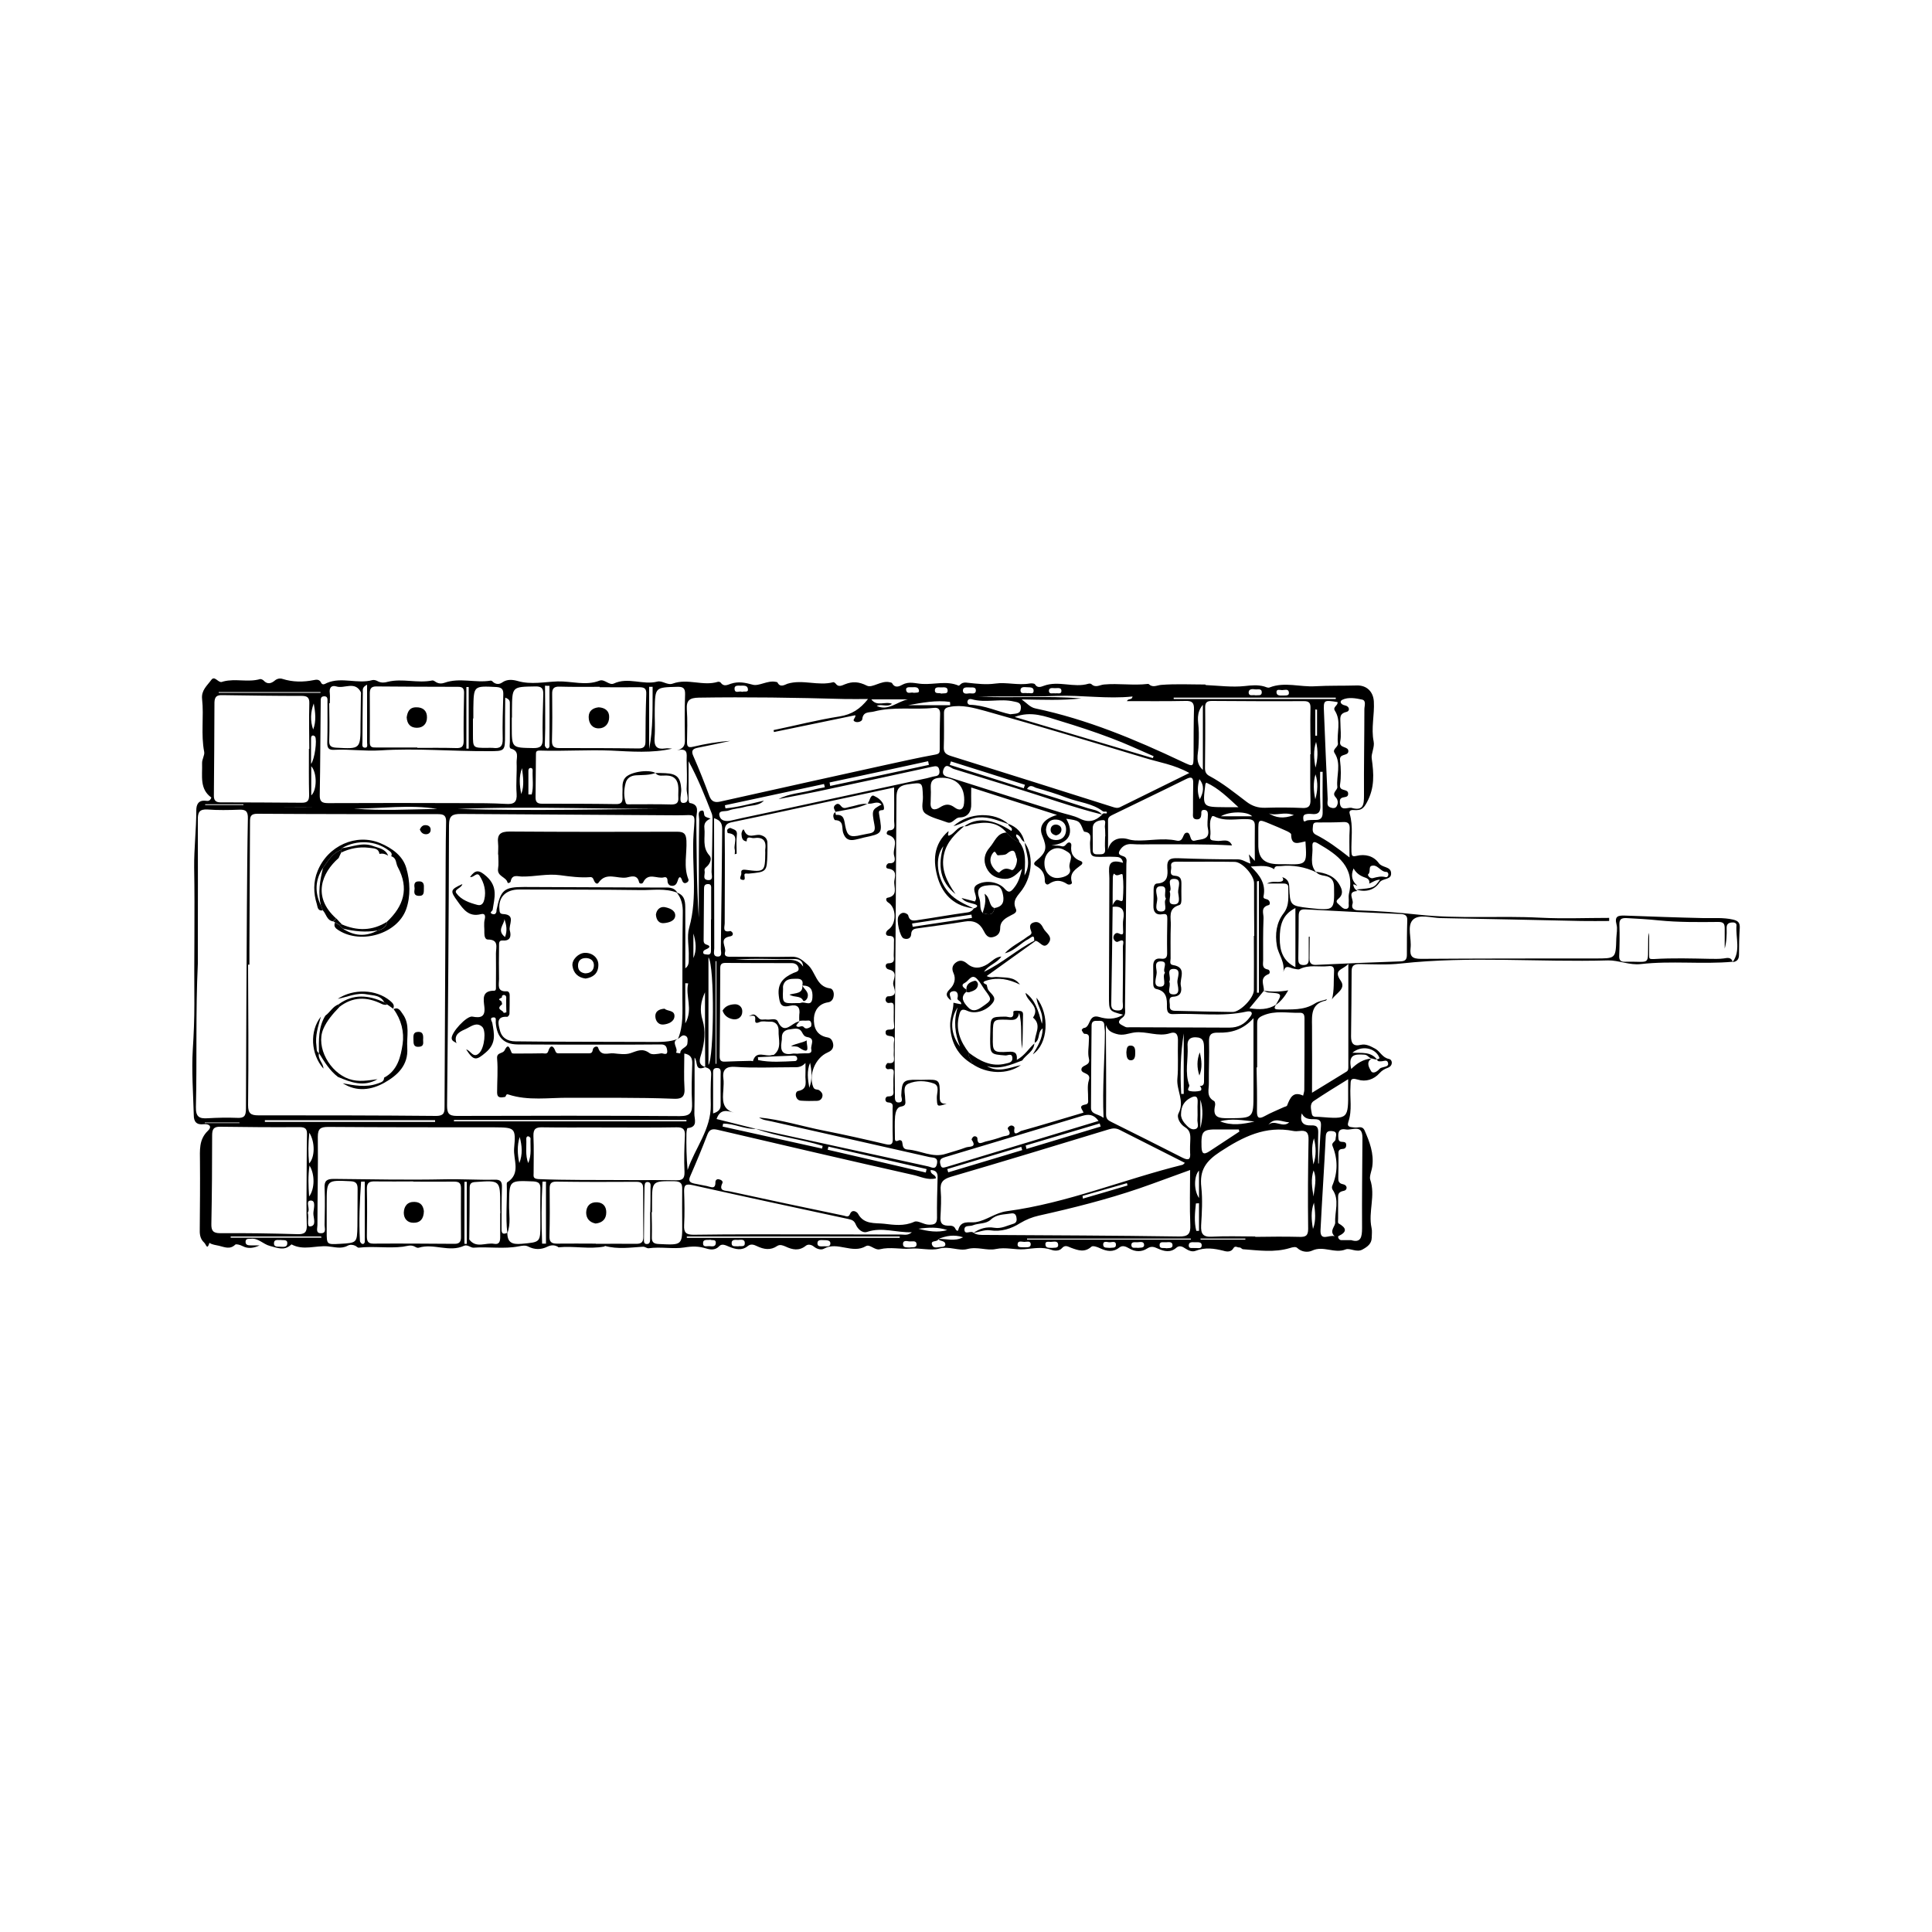 <?xml version="1.0" encoding="utf-8"?>
<!-- Generator: Adobe Illustrator 26.0.2, SVG Export Plug-In . SVG Version: 6.00 Build 0)  -->
<svg version="1.2" baseProfile="tiny" xmlns="http://www.w3.org/2000/svg" xmlns:xlink="http://www.w3.org/1999/xlink" x="0px"
	 y="0px" viewBox="0 0 1000 1000" overflow="visible" xml:space="preserve">
<g id="bg">
</g>
<g id="counters">
	<g>
		<path d="M714.3,455.3c-2.3,0.1-3.9,1.3-5.6,2.1c0.3-1.6-0.3-2.5-1.9-3.1c-2.4-0.8-4.6-2-6.2-4.8c-1.6,3.9-0.7,6.6,1.9,8.9
			c-0.7,0.1-3-2.1-1.6,1c0.3,0.7,1,1.2,1.6,1.8c-5.5,0.3-1.7,4.3-2.4,6.5c-0.7,2.1,0.2,3.4,2.9,3.5c10.3,0.3,20.6,1.1,30.9,2.2
			c21,2.3,42.2,0.5,63.3,1.6c11.9,0.6,23.8,0.1,35.7,0.1c0,0.5,0,1,0,1.6c-4.8,0-9.7,0.1-14.5,0c-24.2-0.5-48.5-1.1-72.7-1.5
			c-4.9-0.1-11.4-2.3-14.5,1c-3,3.2-0.5,9.6-1.1,14.6c-0.5,4.3,1,5.5,5.4,5.5c30-0.2,59.9-0.2,89.9-0.2c10.9,0,10.9,0.2,11.2-10.4
			c0.1-2.4,0.7-5,0.1-7.2c-1.1-4.3,0.8-4.7,4.3-4.6c13.5,0.5,27.1,1,40.6,1.3c5.2,0.1,10.3-0.4,15.5,0.8c2.5,0.6,3.5,1.6,3.4,4.2
			c-0.3,4.7-0.4,9.3-0.4,14c0,2.4-1.1,3.5-3.3,3.8c4.3-5.9,1.5-12.6,2-19c0.1-1.4-1.4-1.7-2.7-1.5c-1.6,0.2-2.4,1-2.4,2.7
			c0.1,3.6,0,7.2-1,10.8c0-3.4,0-6.9,0-10.3c0-2.3-0.3-3.6-3.5-3.5c-10.2,0.1-20.4,0.2-30.5-0.8c-5.6-0.6-11.2-0.9-16.9-1.2
			c-2.6-0.1-3.7,0.6-3.6,3.4c0.2,5.4,0.1,10.7-0.1,16.1c-0.1,2.2,0.7,3.2,2.9,3.1c0.2,0,0.3,0,0.5,0c13.2-0.3,11.3,2.5,11.6-10.8
			c0-1.4,0-2.8,0.5-4.2c0,3.9,0,7.8,0,11.7c0,1.7,0,2,2.5,1.9c9.7-0.6,19.5-0.3,29.3-0.1c2.2,0,4.4,0.1,6.7-0.2
			c1.6-0.2,3.9-1,4.7,1.7c-15.8,1.4-31.7-0.6-47.5,1.2c-5.7,0.7-11.6-2-16.9-1.9c-35.7,1-71.5-2.3-107.2,1.6
			c-7,0.8-14.2,0.4-21.3,0.3c-2.7,0-4.3,0.5-4.3,3.6c0,11.3-0.2,22.5-0.3,33.8c0,3.4,1,5.4,5.1,4.4c2.6-0.6,5,0.7,7.4,2
			c2.6,1.4,3.6,4.6,7.1,5.3c2,0.4,2.2,3.6-0.6,4.6c-1.7,0.6-3,1.4-4.2,2.7c-3,3.4-7.2,4.7-11.3,3.4c-4.3-1.3-3.6,0.9-3.8,3.4
			c-0.4,6.2,1,12.4-1.1,18.5c-1,3,1.5,2.6,3.4,2.9c1.7,0.2,3.8-1.1,5,1.5c2.6,5.9,4.9,11.9,4,18.6c-0.3,2.3-1.6,5.2-1.1,6.8
			c2.9,8.4-1.1,16.7,0.7,25c0.4,1.6,0.1,3.4,0.1,5.2c-0.1,3.1-2.2,4.6-4.7,6c-3.1,1.8-6.5-0.9-8.8,0c-5.8,2.3-11.5-2.1-17.3,0.6
			c-2.1,1-5.4,0.9-7.8-1.4c-0.7-0.7-2.3-0.4-3.8,0.1c-8,2.4-16.1,1.2-24.2,0.6c-0.6,0-1.2-1-1.8-0.9c-1.1,0.1-2.3-1.2-3.2,0.4
			c-1.2,2.1-3.5,1.8-5.1,1.3c-4.8-1.2-9.5-1.9-14.4,0c-1.7,0.7-3.6,0-5.4-1.2c-1.3-0.9-3-1.8-4.6-0.4c-3,2.7-6.4,1.9-9.5,0.5
			c-2-0.9-3.4-1.5-5.6-0.1c-2.9,1.9-6.2,1.8-9.3,0c-1.7-1-3.5-1.8-5.1-0.5c-3.3,2.6-6.5,2-10,0.4c-1.4-0.7-3.8-1.5-4.5-0.8
			c-3.5,3.1-6.8,1.9-10.4,0.6c-1.5-0.5-3.1-1.9-4.9,0.2c-1.3,1.5-3.8,1.4-5.4,0.8c-4.7-1.7-9.2-0.7-14-0.3
			c-4.8,0.4-9.6-1.2-14.8-0.1c-4.6,1-9.4-1.4-14.7,0c-4.4,1.2-9.3-1.7-14.7-0.2c-4.4,1.2-9.8-0.5-14.9,0c-5,0.4-10.4-1-15.6,0.3
			c-2.8,0.7-5.2-2.8-7.3-1.6c-7.1,4.2-14.7-2.6-21.7,1.3c-1.4,0.8-3.6,0.3-5.3-1.1c-1.1-0.9-2.9-1.4-4.1-0.4
			c-3.5,2.8-6.9,2.1-10.5,0.4c-1.4-0.6-2.9-1.2-4.3-0.3c-3.5,2.4-6.9,1.8-10.5,0.1c-1.5-0.7-3.1-1.4-4.8,0c-3.1,2.5-6.4,1.6-9.6,0.3
			c-1.7-0.7-3.7-1.8-5.1-0.3c-2.1,2.3-4.8,1.8-6.8,1.2c-3.9-1.2-7.2-1.2-11.4-0.5c-5.8,0.9-12.2-0.5-18.4,0.4
			c-0.9,0.1-1.9-0.9-2.9-0.8c-6.5,0.4-13.1,1.4-19.6-0.4c-0.1,0-0.3,0.2-0.4,0.3c-7.9,1.5-15.8-0.4-23.7,0.4c-0.1,0-0.3-0.2-0.4-0.3
			c-1.8-1-3.6-0.9-5.4,0c-3.3,1.6-6.6,1.6-9.9-0.1c-1.6-0.8-3.2-0.4-4.9-0.1c-7.7,1.5-15.6,0.1-23.4,0.7c-1.4,0.1-3.2-1.8-4.9-1
			c-7.7,3.6-15.7-1.4-23.4,1c-0.6,0.2-1.4-0.1-2-0.5c-2.2-1.2-4.1-0.3-6.3,0c-7.5,0.9-15.2-0.4-22.8,0.5c-0.5,0.1-1.2-0.7-1.8-1
			c-1.3-0.6-2.8-0.7-4,0c-3.4,1.8-6.8,0.6-10.3,0.3c-6.2-0.5-12.6,2.3-18.7-1c-0.1,0-0.3,0.2-0.4,0.3c-3.5,3.1-6.8,1.5-10.8,0.5
			c-3.5-0.9-6-4.2-9.9-3.7c-1.1,0.1-2.7-0.3-2.7,1.6c0,1.6,1.3,1.8,2.6,1.8c1.6,0,3.2,0,4.7,0c-3,1.4-6,1.9-8.8,0.4
			c-1.3-0.7-3.4-1.2-3.8-0.8c-2.8,2.7-5.5,1.3-8.5,0.6c-1.7-0.4-3.4-0.5-4.9-1.5c-1.2,4-1.7,0.8-2.7-0.1c-2.3-2.1-2.4-4.7-2.3-7.5
			c0.1-11.5,0.2-23,0.1-34.5c0-5.7-0.7-11.3,4.1-15.9c2.5-2.4,0.4-3.7-2.2-3.4c-3.7,0.4-5.1-1.3-5.1-4.7
			c-0.3-11.4-1.2-22.9-0.5-34.2c0.5-7.8,0.8-15.5,0.8-23.3c-0.2-23.6,0.3-47.1-0.1-70.7c-0.1-9.8,1.1-19.6,1.1-29.5c0-3,1-5.5,5-5
			c0.9,0.1,2.1,0.3,2.8-1.7c-6.2-4.4-4.6-11.2-4.8-17.7c-0.1-2.1,1.4-4.2,1.1-5.9c-1.8-9.1-0.1-18.3-1.1-27.4
			c-0.5-4.5,2.6-6.9,4.7-9.8c1.6-2.3,3.2,0.7,4.9,1c0.5,0.1,1-0.2,1.5-0.3c6.2-1.6,12.7,0.6,18.9-1.2c0.5-0.1,1.4,0.3,1.8,0.7
			c2,2.2,4,1.6,5.9,0c1.2-1,2.7-1.2,3.9-0.8c5.4,1.7,10.8,1.7,16.3,0.6c1.3-0.3,2.8-0.4,3.6,1.2c0.8,1.8,2.2,0.7,3.1,0.3
			c7.7-3.3,15.8,0.7,23.6-1.5c0.9-0.2,2.1,0.2,2.9,0.7c1.7,0.8,3.3,0.7,5,0.2c7.6-1.9,15.4,0.9,23.1-0.7c0.7-0.1,1.5,0.7,2.3,1.1
			c1.3,0.6,2.5,0.6,4,0.1c7.8-2.8,15.9,0.2,23.8-1.1c0.4-0.1,1,0.3,1.3,0.7c1.5,1.3,3.3,1.3,4.8,0.2c2.6-1.8,5.5-1.4,8-0.7
			c6.9,2,14,0.4,20.7,0.2c7.1-0.2,14.5,2.4,21.6-0.4c2.6-1,5,2.6,7.4,1.5c7.4-3.5,15.1,0.9,22.5-1c2.7-0.7,5.2,2.1,8.1,1
			c7.7-2.8,15.6,1.5,23.3-0.9c0.4-0.1,1.2,0.1,1.4,0.4c1.6,2.3,3.5,1.2,5.3,0.6c3.9-1.3,7.3-0.6,11.3,0.5c3.2,0.9,7.6-2.3,11.8-1.5
			c0.3,0.1,0.9,0.1,1,0.3c1.4,2.9,3.8,1.2,5.2,0.7c7.9-2.4,15.9,1.3,23.7-0.8c0.3-0.1,1,0.4,1.3,0.8c1.4,2,3.4,0.8,4.7,0.3
			c4-1.6,7.2-1.4,11.4,0.7c2.8,1.4,7.4-2.8,11.7-1.8c0.5,0.1,1.2,0.2,1.4,0.6c1.5,2.7,3.8,1.5,5.3,0.7c3.5-1.9,6.7-0.6,10.2-0.4
			c6.3,0.4,12.7-1.8,18.9,0.9c0.2,0.1,0.8-0.6,1.2-0.9c1-0.8,2.2-0.8,3.5-0.6c4.8,0.5,9.3,1.1,14.4,0.4c5.5-0.8,11.6,1,17.5,0
			c1-0.2,2.6-0.1,2.9,0.4c1.3,2.2,3.3,1.2,4.5,0.8c7.7-2.9,15.6,1.2,23.2-1.1c0.4-0.1,1.2-0.1,1.5,0.2c2.2,2.1,4.3,0.4,6.5,0.2
			c7.5-0.7,15.1,0.6,22.7-0.3c0.2,0,0.4,0,0.5,0.1c2.1,2,4.1,0.6,6.4,0.4c7.6-0.6,15.2-0.2,22.8-0.2c0.1,0,0.3,0.3,0.4,0.3
			c6.7,0.3,13.5,1.2,20.1,0.5c3.5-0.4,6.7-0.7,10,0.2c1,0.3,2,0.9,2.9,0.5c7.7-3,15.7-0.1,23.6-0.6c7-0.4,14.2-0.2,21.4-0.4
			c5.2-0.2,8.6,3.2,8.9,8.3c0.4,6.9-1.5,13.8-0.1,20.7c0.6,2.9-1.4,6.4-1,8.8c1.1,7.9,1.6,15.1-2.5,22.7c-1.8,3.4-3.1,4.1-6.2,4
			c-1.4-0.1-3.3-0.2-2.7,1.9c1.9,6.5,0.7,13.1,0.9,19.6c0.1,1.9,0.2,2.8,2.6,2.2c4.5-1.1,8.9,0,11.6,3.8c1.8,2.4,5.9,1.6,6.3,4.8
			c0.5,4.1-4.3,2.7-6,5.2c-2.6,3.9-7.1,5.2-12,3.6C711.2,459.6,711.2,459.6,714.3,455.3z M498.5,640.4c-4.7-1.5-8.7-0.8-12.8,0.9
			c-0.4,1.8-4.1,0.4-3.3,2.9c0.8,2.4,3.2,1.2,4.9,1.2c0.8,0,2-0.3,2-1.2c0-2.3-2.8-1.5-3.7-2.9C489.7,641,494,642.8,498.5,640.4z
			 M706.3,545.9c-4.8-0.3-8.7-0.4-6.9,7.4c3-3,6.3-5.1,10.5-5.4c-3.1,2-1.1,4.9-0.3,6.4c0.9,1.7,3.1,0.5,4.5-1.1
			c0.4-0.5,1.2-0.6,1.8-0.8c1.3-0.4,3.1-0.5,2.5-2.4c-0.5-1.6-2-0.8-3.1-0.7c-1,0-2.1,0.4-2.6-0.9c0.4-0.4,1.6-0.2,1.2-1.1
			c-2.1-5-9.2-6.4-13.9-2.4c4.8,0.2,9.6-0.7,12.8,3.6c-1-0.2-2-0.4-3-0.7C708.4,547.5,707.9,546,706.3,545.9z M415.3,510.1
			c0.6-2.8-0.7-3.6-3.3-3.5c-2.9,0-5.6,0.1-6.6,3.4c-0.2,0.6-0.1,1.4-0.1,2c-0.3,7.4-0.3,7.4,6.9,7.2c0.9,0,1.8,0.1,2.6-0.2
			c1.9-0.7,5.3,2.3,5.7-2.5C420.8,512.3,419.6,510.1,415.3,510.1L415.3,510.1z M615.8,564.7c1.7,0.4,3.7,0.3,5.4-0.1
			c1-0.3,0.7-1.7-0.2-2.5c2.4,0.1,2.2-1.8,2.2-3.2c0.1-5.7,0.1-11.4,0-17.1c-0.1-2.6-0.4-4.8-4.3-4.9c-3.9-0.1-4.4,2.4-4.2,4.7
			c0.4,6.7-1.6,13.6,0.9,20.2C615.6,562.8,614,564.3,615.8,564.7z M577.5,466.1c1.2-1.2,3.5,1.8,3.7-0.8c0.3-4.1,0.4-8.3-0.1-12.3
			c-0.2-1.8-2.7,1.3-4.2-0.6c-0.5-0.7-0.9,1-0.9,1.7c-0.1,5.1-0.1,10.2-0.1,15.4c-0.2,16.3-0.4,32.5-0.7,48.7c0,2.3-0.5,4.6,3,4.8
			c4,0.3,2.9-2.6,2.9-4.6c0.1-9.5,0.2-19,0.1-28.5c0-1.3,1.4-4.5-2.5-2.5c-1,0.6-2.4-0.9-2.4-2.1c0-1.4,1.2-2.9,2.7-2.2
			c2.9,1.5,2.3-0.5,2.3-2c0-1.7-0.2-3.5,0.1-5.2c0.8-4.5-0.3-7.2-5.6-6.5C575.8,468.2,576.5,467.2,577.5,466.1z M364.9,513.6
			c-2.2,4.8-2.9,9.2-1.2,14.6c1.6,5.3,1,11.3-0.6,16.9c-0.7,2.6-2.4,5.9,2,7.2c-5.8,2.5-3.7-2.8-5.6-4.9c0,9.7,0.1,19.3-0.1,29
			c-0.1,2.7,2.1,7-3.5,7.5c-0.3,0-0.6,1.9-0.6,2.9c-0.1,6.2,0,12.4,0.6,18.8c3.8-11.4,12.2-21,12-33.8c-0.1-5.2-0.1-10.4,0.2-15.6
			c0.1-2.6-1.2-3.3-3.1-3.8C364.9,539.5,364.9,526.6,364.9,513.6z M525.3,407.8c-10.6-3.2-21.1-6.6-31.7-9.8c-1.6-0.5-4-3.4-5.3,0.4
			c-1.1,3.4,1.9,3.6,3.8,4.2c18.8,6,37.6,11.9,56.4,17.8c3.5,1.1,7.2,1.7,10.4,3.3c4.6,2.3,8.1,1.3,11.5-2c0.5-1.4,2.4-0.2,2.5-0.9
			c0.2-1.3-1.3-0.3-2.1-0.9c-5.5-4.2-12.5-4.6-18.7-7c-5.2-2-10.5-3.6-15.8-5.1c-1.3-0.4-3.1-2.2-4.7,0.6c10.6,3.3,21,6.5,31.4,9.9
			c2.5,0.8,5.5,0.9,7.4,3.3C555.1,417.8,540.3,412.4,525.3,407.8z M662.7,448.3c-1.3,0.1-2.9-0.4-3.2,1.6c-3.4-2.3-7.2-1.6-12.1-1.4
			c4.9,4.6,7.9,9.2,6.6,15.4c-0.3,1.4,1.2,1.3,2.1,1.7c1.4,0.7,1.5,2.7,0.5,2.9c-4.3,1.1-2.5,4.4-2.6,6.7
			c-0.3,7.3-0.2,14.5-0.2,21.8c0,1.9-0.8,4.2,2.4,4.8c1.2,0.2,1.3,2.1,0.4,2.4c-4.9,1.9-2.3,5.6-2.4,8.6c-2.4,2.9-4.7,5.7-7.5,9.1
			c5.1,0.7,9.6,0.8,13.8-1.9c-1.6,2.2-0.4,2.5,1.5,2.5c6.3-0.1,12.8,0.6,18.6-3.1c1.8-1.2,4.2-1.5,6.3-2.2c-0.2,0.2-0.5,0.7-0.7,0.7
			c-7.6,1.6-7.2,7.4-7.1,13.2c0.1,11.2,0,22.5,0,34.5c6.2-3.8,12-7.3,17.8-10.9c1.1-0.6,1-1.8,1-2.8c0-17.1,0-34.3,0-53
			c-2.8,3.2-8.1,2.8-3.9,8.8c2.9,4.2-2.7,6.5-4.6,9.6c1.3-4.7,0.8-9.6,1.1-14.4c0.2-2.5-0.9-3.1-3-2.8c-4.9,0.5-10-0.9-14.8,1.5
			c-0.8,0.4-2-0.1-3-0.2c-2.1-0.3-4.8-3-5.6,2.8c1.4-6.3-2.5-10.1-3.2-14.7c-1-6-0.3-11.9,3.5-16.8c3.2-4.2,2.3-8.8,2.4-13.4
			c0.1-1.9-1.5-2-3-2c-2.4,0-4.8,0-8,0c2.7-1.4,4.7-0.6,6.7-0.9c1.6-0.2,2.2-0.9,1.2-2.4c2.4,0.8,3.5,2.2,3.6,4.9
			c0.4,9.9,0.5,9.9,10.3,11.1c0.3,0,0.7,0.1,1,0.1c12,1.2,12.1,1.1,11.9-10.9c0-3.6-1.5-5.3-4.9-5.9c-1.7-0.3-3.4-0.6-4.5-2.1
			c5,0.7,9.6,2,12.3,6.9c1.3,2.3,1.9,4.5-0.1,6.6c-1,1-2.4,1.7-0.6,3.2c1.3,1.1,2.5,2.9,4.3,2.5c1.7-0.4,0.9-2.3,1.1-3.6
			c0.1-1.4-0.2-2.8,0.1-4.1c3.3-13.9-5.8-20.2-15.8-26c-1.8-1.1-3.3-1.5-3.1,1.5c0.4,4.5-1.7,9.3,2,13.3
			C675.5,448.7,669.2,447.6,662.7,448.3z M420.5,408.9c2.1-0.6,4.3-1,6.4-1.4c-0.1-0.6-0.2-1.1-0.4-1.7c-17.1,3.7-34.2,7.3-51.3,11
			c0.1,0.5,0.2,1.1,0.3,1.6c6.7-0.6,13.3-2.5,19.9-4c-2.8,2.9-6.7,2.3-10.1,3.3c-2.6,0.8-5.5,0.8-8.1,1.8c-1.7,0.7-5.2-0.3-4.9,2.3
			c0.5,3.2,3.5,3.6,6.6,2.8c6.7-1.6,13.5-2.9,20.3-4.4c26.9-5.8,53.7-11.6,80.6-17.4c1.3-0.3,2.7-0.8,4-1c2-0.2,2.7-1.1,2.4-3.1
			c-0.4-2.6-2-2.2-3.9-1.8c-19.6,4.3-39.2,8.5-58.9,12.7c-6.8,1.4-13.6,2.7-20.4,4C408.6,410.6,414.8,410.5,420.5,408.9z
			 M480.3,603.7c1.9,0.4,4.1,2.1,4.7-1.5c0.6-3.4-2.1-2.9-3.9-3.3c-27.3-6.2-54.6-12.3-81.9-18.5c-2.2-0.5-4.4-0.6-6.3-2
			c11.4,1.1,22.3,4.6,33.5,6.8c10.7,2.1,21.3,4.5,31.9,7c3.3,0.8,3.9-0.2,3.8-3.1c-0.2-5,0-10.1-0.1-15.1c0-1.5,0.7-3.2-2.3-3.4
			c-2-0.1-1.8-3.1,0-3.1c3.7,0,2.6-2.3,2.7-4c0.1-2.2-0.1-4.5,0.1-6.8c0.1-2,0.7-3.9-2.6-3.3c-0.8,0.2-1.7-0.6-1.5-1.6
			c0.1-0.6,0.8-1.6,1.1-1.6c4.6,0.7,2.9-2.8,3.1-4.8c0.2-2.2-0.2-4.5,0.2-6.7c0.6-3.9-4.1-1.2-4.4-4c-0.4-3.5,5,0,4.4-3.9
			c-0.4-3.1-0.1-6.2-0.2-9.3c0-1.4,0.1-2.9-2.2-2.4c-1,0.2-1.7-0.3-2-1.3c-0.2-0.9,0.4-2.1,1.2-2.1c6,0,2.7-4.5,2.7-6.6
			c0-2.3,2.8-6.2-2.3-7.3c-1.9-0.4-2.2-3.1-0.2-3.2c3.9-0.1,2.7-2.5,2.8-4.4c0.1-2.1,0.1-4.2,0.1-6.2c0-1.8,0.6-3.6-2.6-3.6
			c-2.1,0-1.9-2.2-0.2-3.3c4.2-2.9,4.2-11.3-0.2-14c-1.2-0.7-1.3-2.2-0.4-2.4c5.9-1.1,3.2-5.6,3.6-8.7c0.3-2.4,1.6-5.7-3.2-6.4
			c-2-0.3-0.6-2.9,0.5-2.8c3.5,0.2,3.1-2.2,2.6-3.9c-1.1-3.6,3.3-8.7-3.2-10.8c-1.3-0.4-0.4-2.2,0.5-2.3c3.8-0.1,2.7-2.8,2.7-4.8
			c0.1-5.7,0-11.4,0-17.4c-19,4.1-37.4,8-55.8,12c-9.3,2-18.6,4-27.8,5.9c-2.6,0.5-4.1,1.2-4.1,4.6c0.2,15.9,0,31.9,0,47.8
			c0,1.8-1.4,5,2.9,4c0.3-0.1,1.3,0.8,1.3,1.3c0.1,1-0.7,1.4-1.6,1.5c-5.8,1.1-1.7,5.4-2.4,8c-0.8,2.9,2,2.5,3.8,2.5
			c10.2,0,20.5,0.2,30.7,0c3.7-0.1,5.5,1.8,8.1,4c4.4,3.7,4.4,11.5,11.8,12.4c1.4,0.2,2.1,2.2,1.8,3.9c-0.2,1.8-1.3,3.1-2.9,3.3
			c-4.7,0.7-7,4.1-7.3,8c-0.3,4.8,1.2,9.2,7.2,10.2c1.8,0.3,2.7,2.1,2.8,4c0,2.1-1.4,3.1-3,3.8c-6.4,2.8-10,11.8-7.3,18
			c0.7,1.5,2.1,0.9,3,1.5c1,0.7,1.9,1.7,1.7,3c-0.2,1.5-1.3,2.5-2.9,2.5c-2.8,0.1-5.5,0.1-8.3-0.1c-1.3-0.1-2.2-1-2.5-2.3
			c-0.3-1.1,0.1-2.5,1.1-2.7c5.5-1,3.5-5.3,3.8-8.5c0.1-1.7,0-3.4,0-6c-2.3,2.5-4.5,2.2-6.8,2.2c-9.9,0-19.7,0.5-29.6-0.2
			c-4.1-0.3-6.7,1-6.1,5.8c0.3,2,0.1,4.2,0,6.2c-0.4,5-0.8,9.9,5.5,11.7c-3.6-1.1-7.2-2-9,3.3c6.9,1.7,13.6,3.4,20.4,5.1
			c-5.8,0.3-11.2-2.8-17-2.7c-0.1,0.5-0.2,1-0.3,1.5c17.2,3.8,34.3,7.6,51.5,11.4c0.1-0.5,0.2-0.9,0.3-1.4
			c-11.4-3.6-23.5-4.7-34.7-8.9C420.9,590.7,450.6,597.2,480.3,603.7z M412.1,530.8c1.1,1.8,2.8-0.6,4,0.9c1,1.2,2.5,0.4,3.5-0.2
			c0.4-0.2,0.5-1.6,0.2-2.3c-0.5-1.5-2-0.8-3.1-0.9c-1-0.1-2,0-3,0.1c0-1-0.1-2.1,0-3.1c0.6-3.9-0.9-5.6-4.9-4.7
			c-4.6,1.1-5.2-1.1-5.7-5.2c-0.8-6.5,2.5-9.5,7.6-11.8c1.1-0.5,3.1-0.7,2.6-2.6c-0.4-1.6-1.7-2.5-3.5-2.5c-11.4,0-22.9,0-34.3-0.1
			c-2.1,0-2.7,0.8-2.7,2.7c-0.1,15.3-0.1,30.5-0.3,45.8c0,2.1,0.9,2.7,2.8,2.6c4.4-0.2,8.9-0.3,13.4-0.4c0.3,0,1,0.2,1,0.2
			c1.7-6,6.5-2.1,9.8-3.2c0.3-0.1,0.8,0,1-0.1c4.4-3.4,2.3-8.2,2.5-12.4c0.1-2.7-1.3-5-4.7-4.8c-1.7,0.1-3.7-0.5-5.1,0.2
			c-1.8,0.8-2.5,0.5-2.3-1.2c0.3-2.8-1.5-2-3.3-1.9c2.8-1.2,2.8-1.2,5.2,1.2c1.1,1.1,2.6,0.4,3.9,0.6c2,0.3,4.9-1,5.9,1
			c2.9,6.2,6,2.4,9.1,0.7c0.7-0.4,1.6-0.6,2.4-0.9C413.3,529.1,412.7,530,412.1,530.8z M514.7,635.5c3.6,0.6,6.7-1.2,9.9-2.1
			c1.6-0.5,1.8-1.8,1.5-3.3c-0.3-1.7-1.2-2.3-2.9-2c-3.6,0.6-7.3,0.3-10.4,3.2c-2.4,2.3-6.2,1.7-9.2,2.9c-1.6,0.7-4.6-0.3-4.4,2.4
			c0.2,2.8,3.3,0.1,4.7,1.5c1.8,1.2,3.9,1.1,6,1.1c33.4,0.2,66.8,0.3,100.2,0.8c4.8,0.1,6.2-1.2,6-6c-0.4-9.3-0.1-18.6-0.1-28.4
			c-9,3.2-17.6,6.5-26.3,9.5c-17,5.8-34.5,10.2-52,14.1c-3.5,0.8-6.5,2-9.7,3.9c-4.6,2.9-9.8,4.6-15.6,3.7c-2.7-0.4-5.8,0.9-8.6,1.4
			C507,635.9,510.7,634.8,514.7,635.5z M344.4,400.2c6.1,0.3,7.8,2.3,8.2,8.2c0.2,2.5-1.6,7.3,1.1,7.2c3.8-0.1,1.6-4.7,1.7-7.3
			c0.3-5,0.1-10,0-15.1c0-2.8,0.9-6.3-5-4.8c3.4-1,4.1-2.5,4.1-5.1c-0.1-8-0.2-15.9,0.1-23.9c0.1-3.4-1.2-4-4.2-3.9
			c-11.2,0.3-11.3,0.2-11.5,11.4c-0.1,5,0.3,10.1-0.1,15.1c-0.3,4.4,1.2,6,5.5,5.4c1.2-0.2,2.4,0,3.6,0.1c-10.5,2.4-21.1,1.5-31.6,1
			c-12.3-0.5-24.5,0.4-36.8,0c-2.5-0.1-2,1.2-2.1,2.5c-0.1,7.3-0.1,14.5-0.2,21.8c0,2.5,1.1,3.2,3.4,3.2c12.8,0,25.6,0,38.4,0.2
			c2.6,0,3.3-1.1,3.2-3.4c-0.1-1.9,0.1-3.8,0-5.7c0-1.6,0.3-3.1,1.3-4.4c2.3-3.1,12.1-4.7,15.8-2.6c-3.3,1.2-6.8,1-10.2,1.2
			c-2.8,0.2-4.7,1.6-5.3,4.1c-0.9,3.4-1,6.8,0.1,10.2c0.3,1,1.8,0.7,2.8,0.7c6.9,0,13.9-0.1,20.8,0.1c2.7,0,3.8-0.9,3.6-3.6
			c-0.1-1.7,0.1-3.5,0-5.2c-0.2-3.8-2-6.1-6.1-6.2c-2-0.1-4.2,0.7-5.8-1.3C340.9,400.1,342.6,400.1,344.4,400.2z M649.5,445.6
			c0-6.6-0.1-12.3,0-18c0.1-2.7-1-3.5-3.7-3.6c-5.8-0.3-11.8,1.4-17.4-1.5c-0.3-0.1-0.9-0.2-1,0c-2.1,3.3-0.4,7-1,10.4
			c-0.4,2.5,1.6,2,3.1,2.3c2.8,0.5,6.5-1.7,8.2,2.4c-13.5-0.8-27-0.5-40.5-0.6c-3.8,0-7.6,0.2-11.4-0.1c-2.8-0.2-4.8,1-6.1,3.1
			c-1.9,3,1.6,2.7,2.7,3.7c1.1,1.1,0.6,2.3,0.6,3.4c-0.2,24.8-0.4,49.5-0.7,74.3c0,1.8,0.6,3.9-1.3,5.3c-4,2.9-0.4,3.7,1.4,4.8
			c0.7,0.4,1.7,0.2,2.6,0.2c17.1,0.1,34.2,0.1,51.3,0.2c4.6,0,8-1.8,10.6-5.4c0.6-0.8,1.5-1.8,0.7-2.7c-0.4-0.4-1.6-0.4-2.4-0.2
			c-12.6,2.8-25.4,0.7-38.1,1.3c-2.6,0.1-3.1-1.5-3.1-3.7c0.1-4.2-0.1-8.2-5.5-9.3c-1.3-0.3-1.6-1.6-1.6-2.9c0-2.9,0.1-5.9,0-8.8
			c-0.1-2.8,1.1-4.4,3.9-4c2.9,0.4,3.4-0.9,3.3-3.4c-0.1-5.7,0-11.4,0.1-17.2c0-1.9-0.2-2.8-2.5-2.4c-3.3,0.6-4.8-1.1-4.7-4.4
			c0.1-2.8,0.1-5.5,0.1-8.3c0-1.6,0.4-3.2,1.9-3.2c5.6-0.3,5.5-4.6,5.2-8c-0.3-4.6,1.6-5.2,5.4-5.1c10.4,0.4,20.7,0.6,31.1,0.6
			c2.4,0,4.1,1.4,6.5,2.2c-0.3-1.8-0.5-3.3-0.8-4.8C647.3,443.2,648,444,649.5,445.6z M269.9,643.8c9.8-0.9,9.8-0.6,9.8-10.5
			c0-5.9-0.1-11.8,0-17.7c0.1-2.7-0.5-3.9-3.6-4.1c-12.6-0.5-12.5-0.7-12.6,11.9c-0.1,5,1,10-0.9,14.9c-1-8.4,0-16.9-0.3-25.3
			c0-0.3,0-0.8,0.2-1c7.3-4.6,3.1-11.7,3.6-17.6c1-10.8,0.4-10.8-10.4-10.9c-28.6,0-57.2,0-85.8-0.2c-3.9,0-5.4,0.8-5.4,5.1
			c0.2,15.2-0.2,30.5-0.2,45.7c0,1.7-1.1,4.4,2.1,4.2c2.6-0.1,1.6-2.7,1.6-4.2c0.1-6.4,0.3-12.8,0-19.2c-0.2-3.7,1.1-4.7,4.7-4.7
			c19.2,0.2,38.3,0.6,57.5,0.2c8.6-0.2,17.2,0.4,25.8,0.2c3-0.1,3.9,0.9,3.8,3.9c-0.2,6.9-0.2,13.9-0.2,20.8c0,2-0.2,4.2,3,2.8
			C262.6,643.2,265.1,644.2,269.9,643.8z M251.8,453.6c6.1,5.5,4.1,11.2,3.2,17.3c-0.1,0.7-2.1,1.5-0.1,2.2c1.1,0.4,2-0.2,2.1-1.6
			c0-0.2,0-0.4,0-0.5c2.2-10.5,3.9-11.9,14.3-11.9c23.8,0.1,47.6,0.2,71.5,0.3c2.8,0,6-0.5,7.8,2.7c-6.2-2.5-12.7-1.3-19-1.4
			c-21-0.3-41.9-0.2-62.9-0.3c-6.9,0-10.8,4-10.2,10.2c0.1,1.2,0,2.4,1.8,2.5c7.1,0.3,2.7,5.7,3.6,8.6c0.7,2.5,0.5,5.4-3.6,5.1
			c-2.5-0.2-1.9,1.9-2,3.4c-0.1,5.5-0.1,11.1,0,16.6c0,2.8-1.3,6.6,4,6.3c0.9-0.1,1.5,0.9,1.5,1.8c0,3.3,0,6.6-0.1,9.9
			c0,0.5-0.8,1.5-1.1,1.5c-5.9-0.4-4.7,3.7-3.9,6.8c0.9,4,3.9,5.9,8.1,5.9c9.7,0.1,19.4,0.2,29.1,0.2c13.7,0.1,27.3,0,41,0.1
			c4.8,0,9.7,0.2,14.3-1.7c-4.4,1.6,0.2,4.9-1.3,7.2c-0.1,0.1,2.2,0.5,2.2,0.4c-0.1-2.8,3.6-2.8,3.7-5.2c0.1-1.3,0.5-3.1-0.9-3.8
			c-1.7-1-2.8,0.8-4,1.6c2.9-6.9,2.3-14.1,2.3-21.3c0-14.6,0-29.3,0.2-43.9c0.1-4-0.6-7.5-3.1-10.6c4.5,1.4,4.4,5.3,4.4,8.8
			c0.1,10,0,20.1,0,30.4c2.3-1.6,1.7-4,1.8-6c0.2-5-1.1-10.4,0.2-15c4.6-16.1,1.2-32.5,2.3-48.7c0.8-11.6,1.7-9.4-8.8-9.5
			c-37.2-0.3-74.4-0.4-111.6-0.7c-4.4,0-6.2,0.8-6.2,5.9c-0.1,48.3-0.5,96.7-1,145c0,3.9,0.8,5.4,5,5.4c38.5-0.1,77-0.2,115.4,0.1
			c5.6,0,6.6-1.8,6.4-6.8c-0.4-6.7-0.1-13.5,0.1-20.3c0.1-2.8-0.7-4.7-4.1-5.3c0,6.2-0.3,12.2,0.1,18.2c0.3,4.9-2.3,5.4-6,5.2
			c-17.9-0.7-35.8-0.4-53.7-0.5c-10.5-0.1-21.2,1.7-31.5-1.7c-1.4-0.5-1,1.1-1.8,1.3c-2,0.3-4,0.7-4-2.3c0-5.9,0.5-11.8,0-17.6
			c-0.3-3.4,2.9-2.3,3.9-4.3c2.1-4.3,2.7-0.4,3.7,1.4c0.2,0.4,1.6,0.3,2.5,0.3c4.5,0,9,0,13.5-0.1c1,0,2.4,0.6,2.9-1.2
			c1-3.3,2.6-2.9,3.6-0.1c0.5,1.5,1.4,1.3,2.3,1.3c5,0,10.1,0,15.1,0c1.6,0,1.8-0.7,2.1-2.1c0.3-1.4,2.4-1.9,2.7-0.8
			c1.5,4.7,5.2,2.6,8,2.9c2.9,0.3,6.1,0.8,8.8-0.1c3.5-1.2,6.2-2.7,9.8,0c1.3,1,4.1,0.4,6.1,0.1c1-0.1,3.5,1.5,3-1.7
			c-0.3-2-1-2.9-3.2-2.9c-9.7,0.1-19.4,0.1-29.1,0.1c-15,0-30.1,0-45.1-0.1c-7.2-0.1-10.7-3.7-11.3-11.3c-0.1-1,0.6-2.9-1.3-2.7
			c-2.1,0.2-0.7,2-0.5,2.8c1,5.6,2.2,10.6-3.3,15.3c-4.9,4.2-6.3,4.6-10.2-1.5c2.3,0.4,3.7,5.1,6.9,1.7c2.6-2.8,3.5-11.4,1.4-13.4
			c-2.9-2.7-5.8-0.2-8.1,0.9c-2.8,1.3-7,2.7-5.2,7.6c-0.8-0.8-2.3-1-2.5-2.4c-0.5-3,7.8-12,10.7-11.4c4.3,0.8,6.8,0.2,6.2-5.1
			c-0.4-3.7-1.5-8.4,5.1-8.3c1.3,0,0.8-2,0.9-3.2c0-5.4,0.1-10.7,0-16.1c0-3.1,1.7-7.2-4.2-7.2c-1.4,0-1.8-1.8-1.8-3.3
			c0.1-2.4-0.4-4.9,0.2-7.2c0.5-2.3-0.2-3.1-2.1-2.6c-6.1,1.5-8.9-2.4-11.9-6.6c-4-5.5-4-6.1,2.4-9c-0.3,2.1-4.5,2.7-3.1,4.7
			c2.5,3.5,6.8,5,11,6.1c2.4,0.6,3.2-1.5,3.5-2.9c1-4.3-0.1-8.5-2.4-12.1c-1.5-2.4-3.2,1.1-5,0.5
			C246.1,450.1,247.9,450.1,251.8,453.6z M561.8,571.7c1.8-0.3,1.4-1.7,1.4-2.8c0.1-3.3-0.6-6.8,0.4-9.8c1.4-4.3-4.6-3-3.8-6
			c0.6-2.1,4.8-1.4,3.8-5.3c-0.7-2.9,0-6.2,0-9.3c0-1.5,0.6-3.5-2.3-3.4c-0.4,0-1.1-1.2-1.4-1.9c-0.1-0.2,0.6-1,1-1.1
			c3.8-0.2,2.2-7.5,8.1-5.7c3.6,1.1,8.1,1.5,12.3-1.2c-7.4-1.9-7.3-1.9-7.3-9.7c0.1-20.3,0.1-40.6,0.2-60.8c0-4.6-1.9-10.9,7.1-8.1
			c-0.6-3.1-2.5-3-4.2-3.1c-1.9-0.1-3.8-0.1-5.7,0c-7.1,0.1-7,0.1-7.2-6.8c-0.1-2.4,1.5-5.7-2.9-6.2c-0.2,0-0.5-0.5-0.6-0.8
			c-1.9-4.8-2.1-5-8.8-5.9c4.2,7.4,1.6,12.7-7.7,13.8c2.5,0.1,3.9,0,5.2,0.4c1.8,0.5,2.2-1,3.2-1.7c1.1-0.7,2.1,0.2,1.9,1.4
			c-0.5,4.1,1.1,6.6,4.9,8c1.2,0.4,0.9,1.5,0.2,2c-2.9,2.3-6.3,4.1-4.8,9c0.3,1-1.5,1.5-2.4,0.9c-3.3-2.2-6.3-2.3-9.6,0
			c-1,0.7-2-0.4-2-1.5c0.1-3.7-1.4-6.2-4.6-7.9c-1.4-0.8-1.1-1.7,0.2-2.7c5.3-4.4,5.7-6.6,3.1-12.9c-2-4.8,0.5-8.7,7.6-10.8
			c-15.1-4.8-29.4-9.4-44.4-14.2c0,3.2-0.1,5.8,0,8.4c0.2,4.2-1.9,7-5.8,7.1c-2.8,0-3.8,3.7-6.8,2.5c-3.6-1.4-7.6-2.2-10.8-4.3
			c-3-1.9-1.5-5.8-1.6-8.8c-0.3-7.9-0.1-7.6-8-6.5c-4.7,0.7-5.7,2.7-5.7,7.1c-0.2,43.5-0.6,86.9-0.9,130.4
			c-0.1,7.8,0.1,15.6,0.1,23.4c0,1.8-0.2,4,2.3,3.7c2.2-0.2,1-2.4,1-3.7c0.3-7.3,1-8.1,8.2-8c1.2,0,2.4,0.1,3.6,0
			c8-0.2,8.2-0.1,8.1,8c0,2.5-0.2,4.6,3.6,4.4c-5.1,1.6-4.9,1.6-5.1-3c-0.1-2.6,1.7-6.3-1.6-7.5c-4.2-1.5-8.9-1.7-13.1,0.1
			c-3.1,1.3-1.7,4.9-1.7,7.6c0,2,1,3.8-2.3,4.3c-2,0.3-2.7,3-2.9,4.9c-0.3,3.6-0.1,7.3-0.1,10.9c0,1.1-0.2,2.7,1.9,1.7
			c0.7-0.4,1.6,0,1.8,0.6c0.5,1.7,0,3.9,2.9,4.1c6.6,0.4,12.8,4.5,19.8,2.2c3.5-1.1,7-2,10.4-3.3c1.7-0.6,5.9,0.2,2.9-4
			c-0.1-0.2,0.5-1.3,1-1.6c0.9-0.5,2,0.2,2,0.9c0,3.9,2.5,2.1,4.1,1.7c3-0.7,6-1.5,9-2.6c1.6-0.6,5.3-0.1,2.7-3.9
			c-0.4-0.6,0.6-1.6,1.5-1.8c1-0.2,2,0.6,1.9,1.3c-0.9,4.9,2.5,1.8,3.3,1.5c10.8-3,21.5-6.3,32.4-9.5
			C560.5,574.4,557.7,572.4,561.8,571.7z M128.4,572c0,4.3,1.4,5.3,5.3,5.3c30.7,0,61.4,0,92,0.3c4.7,0,4.4-2.4,4.4-5.5
			c0.2-35.9,0.3-71.8,0.5-107.6c0.1-13,0-26,0.3-39c0.1-3.3-1.1-4.1-4.1-4.1c-31.2,0-62.4,0-93.6-0.2c-3.6,0-3.8,1.6-3.8,4.3
			c-0.1,21.7-0.2,43.3-0.3,65c0,2.9,0,5.9,0,8.8c-0.2,0-0.5,0-0.7,0C128.5,523.5,128.7,547.8,128.4,572z M400.6,378.9
			c-0.1-0.3-0.1-0.7-0.2-1c11.4-2.4,22.8-5.3,34.3-7.1c6.1-1,10.4-3.7,14.6-9c-4.5,0-8.4,0.1-12.3,0c-25.1-0.7-50.2-1.1-75.3-0.7
			c-4.7,0.1-6.5,1.3-6.2,6.1c0.4,5.5,0.2,11.1,0.1,16.6c0,2.4,0.3,3.4,3.2,2.7c6.3-1.5,12.7-2.6,19.2-3c-5.5,1.2-11.1,2.4-16.7,3.5
			c-2.6,0.5-3.8,1.4-2.4,4.4c3,6.8,5.7,13.7,8.3,20.7c1.1,2.9,2.9,3.4,5.6,2.8c28.3-6.3,56.5-12.6,84.8-18.8
			c8.8-1.9,17.5-3.9,26.4-5.5c2.2-0.4,2.4-1,2.4-2.7c0-6.1,0-12.1,0.2-18.2c0.1-2.5-0.9-3.6-3.3-3.3c-10.3,1.1-20.8-0.8-31,1.9
			c-2.3,0.6-5.6-0.2-6,4c-0.1,1.1-2.6,2-4,1.1c-1.4-0.8,0.8-1.9,0.4-3.2C428.6,373.1,414.6,376,400.6,378.9z M101.4,573
			c-0.1,5.1,1.7,6.1,6.2,5.8c5-0.3,10.1-0.4,15.1-0.2c3.7,0.2,4.6-1,4.6-4.7c0.1-35,0.3-70,0.5-105c0.1-15.1,0.2-30.1,0.5-45.2
			c0.1-3.8-1.1-4.8-4.7-4.6c-5.4,0.2-10.8,0.3-16.1-0.1c-4.3-0.3-5.2,1.5-5.1,5.4c0.1,22,0,44,0,66c0,2.9,0,5.9,0,8.4
			C101.2,523.9,102,548.5,101.4,573z M484.4,609.9c-4.2,1.1-7.9-0.9-11.5-1.7c-33.8-7.6-67.6-15.5-101.4-23.4
			c-2.6-0.6-4.2-0.4-5.3,2.3c-2.8,7.3-5.8,14.5-8.9,21.6c-1.2,2.6-0.2,3.4,2,3.9c2.2,0.5,4.4,0.8,6.6,1.3c2,0.4,4.5,2,4.4-2.1
			c0-0.8,0.7-1.7,1.8-1.4c1.1,0.2,2.3,1,1.8,2c-2.1,4.3,1.7,3.8,3.5,4.2c19.7,4.3,39.5,8.5,59.3,12.6c1.1,0.2,2.5,1.2,3.3-0.9
			c1.1-2.6,3.5-1.1,4.1-0.1c3,5.7,8.8,4.7,13.4,5.2c5.1,0.6,10.4,1.4,15.7-1c1.9-0.9,4.8,1.5,7.7,1.5c2.8,0,4.1-0.5,4.1-3.6
			c-0.1-6.9,0.1-13.8,0.3-20.8c0.1-2.5-0.8-3.8-3.6-3.9C481.5,608.2,484.4,607.7,484.4,609.9z M592.5,392.3
			C565,384,537.6,375.7,510,368c-5.9-1.6-12.1-3.4-18.5-2.1c-2.2,0.4-2.9,1.2-2.9,3.2c0,5.9,0.1,11.8-0.1,17.7
			c-0.1,2.8,1.2,3.7,3.7,4.5c27.9,8.7,55.7,17.5,83.5,26.3c1.3,0.4,2.5,0.9,4,0.2c11.8-5.8,23.5-11.6,35.9-17.7
			C607.7,395.7,599.9,394.6,592.5,392.3z M649.1,457.1c0-4-6-10.9-10-11c-10-0.2-20.1,0-30.1-0.1c-1.8,0-3.2,0.4-2.8,2.5
			c0.3,1.7-1.5,4.6,2,4.8c2.9,0.2,3.3,1.8,3.3,4.2c-0.1,2.6,0,5.2,0,7.8c0,1.2,0,2.9-1.2,3.2c-6,1.8-4.1,6.6-4.3,10.5
			c-0.2,5.7-0.1,11.4-0.1,17.1c0,1.3-0.8,3.1,1.2,3.4c7.6,1.2,3.3,7,4.1,10.7c0.6,2.7,0.2,5.5-4,5.7c-2.8,0.2-1.6,3-1.7,4.7
			c-0.2,2.1,1.1,2.6,2.9,2.6c9.9,0.2,19.7,0.5,29.6,0.6c4,0,11-7.3,11-11.3c0.1-9.4,0-18.7,0-28.1c0.1,0,0.1,0,0.2,0
			C649.1,475.5,649.1,466.3,649.1,457.1z M579.5,584.8c-1.8-0.9-3.4-0.9-5.4-0.3c-27.3,8.3-54.5,16.6-81.9,24.6
			c-4,1.2-5.7,2.8-5.3,7.1c0.4,4.5,0.1,9-0.1,13.5c-0.2,2.9,0.4,4.6,3.8,4.7c1.4,0,3.2-0.2,4,1.8c0.2,0.5,1.2,1.4,1.4,0.4
			c1.3-5.2,5.7-3.6,8.9-4c5.8-0.9,10.2-4.9,16.3-5.7c31.3-4.2,60.5-16.5,90.9-24c0.3-0.1,0.5-0.4,1.2-1
			C601.7,596,590.6,590.4,579.5,584.8z M261.4,380.4c0,8.4,0,8.4-8.6,8.4c-18.7,0.1-37.4-1.6-56-0.4c-8,0.5-15.8-0.7-23.7-0.3
			c-3,0.2-3.8-0.9-3.7-3.9c0.2-6.9,0.1-13.9,0.1-20.8c0-1.3,0.3-3.1-1.8-3c-2.1,0.1-1.6,1.9-1.7,3.2c-0.2,15.9-0.2,31.9-0.5,47.8
			c-0.1,3.5,1.1,4.3,4.4,4.3c23.7-0.1,47.4-0.1,71.1,0c6.9,0,13.9,0,20.8,0.4c4.2,0.3,5.9-0.8,5.6-5.3c-0.4-5.3,0.2-10.7,0-16.1
			c-0.1-2.6,1.5-6-2.9-7.2c-1.1-0.3-0.6-2.2-0.6-3.4c0-6.6,0-13.2,0-19.7c0-1.1,0.2-2.4-2.4-3.3C261.4,367.5,261.4,374,261.4,380.4z
			 M672.5,640.2c3.1,0.1,4.6-0.4,4.6-4.1c-0.2-15.4-0.1-30.8,0.2-46.2c0.1-3.7-1.2-5-4.7-4.5c-1,0.1-2.1,0.2-3.1,0
			c-14.5-2.9-26.1,3-37.9,10.7c-7.5,4.9-10.8,9.6-9.8,18.4c0.7,6.5,0.3,13.1-0.1,19.7c-0.2,4.4,0.9,6.2,5.7,5.9
			c7.4-0.4,14.9-0.1,22.3-0.1c0,0.1,0,0.1,0,0.2C657.3,640.1,664.9,640,672.5,640.2z M678.3,366.6c0.1-2.7-0.7-3.7-3.4-3.7
			c-15.9,0.1-31.8,0-47.7-0.1c-2.8,0-3.5,1.1-3.4,3.7c0.1,10.4,0,20.7-0.1,31.1c0,1.9,0.6,3.2,2.4,4.1c6.9,3.7,12.9,8.6,19.1,13.3
			c2.9,2.2,5.9,3.2,9.6,3.1c6.4-0.2,12.8-0.2,19.2,0.1c3.5,0.2,4.4-1.1,4.3-4.4c-0.2-7.8-0.1-15.6-0.1-23.4c0.1,0,0.1,0,0.2,0
			C678.3,382.5,678.1,374.5,678.3,366.6z M160.1,364.1c0.1-3-1-3.9-3.9-3.9c-13.7,0-27.4-0.2-41.1-0.4c-2.9-0.1-4,0.8-4.1,3.8
			c0,16.1-0.2,32.2-0.3,48.3c0,2.3,0.9,3.4,3.4,3.4c14,0,28.1,0.1,42.1,0.2c3,0,3.8-1.1,3.8-4c-0.2-8-0.1-15.9-0.1-23.9
			c0.1,0,0.1,0,0.2,0C160,379.7,159.9,371.9,160.1,364.1z M158.9,587.3c0.1-2.9-0.8-3.9-3.8-3.9c-13.7,0.1-27.3,0-41-0.2
			c-3.6-0.1-4.3,1.3-4.3,4.6c0,15.2-0.1,30.4-0.4,45.7c-0.1,3.5,0.9,4.8,4.6,4.8c13.3-0.1,26.6,0.1,40,0.5c3.6,0.1,4.9-0.9,4.8-4.6
			c-0.3-7.8-0.1-15.6-0.1-23.4c0,0,0,0,0,0C158.8,602.9,158.7,595.1,158.9,587.3z M280.9,583.5c-3.5-0.1-4.9,0.7-4.8,4.5
			c0.3,6.4,0.1,12.8,0.1,19.2c0,1.6-0.5,2.9,2.5,3.1c14.5,0.6,29,0.4,43.6,0.5c9.2,0.1,18.3-0.1,27.5,0.1c3.3,0.1,4.6-0.7,4.5-4.3
			c-0.3-6.2-0.1-12.5,0.2-18.7c0.2-3.4-1-4.5-4.4-4.4c-11.6,0.2-23.2,0.1-34.8,0.1C303.7,583.5,292.3,583.7,280.9,583.5z M572.5,577
			c0,2.3,1.3,3,2.9,3.8c12.2,6.1,24.5,12.2,36.6,18.4c3.4,1.7,4.3,0.8,4-2.6c-0.1-2.2,0-4.5,0.1-6.7c0.1-2.6-0.1-4.9-2.8-6.5
			c-2.5-1.5-4.4-5-3.3-7.1c3.3-6.3-1.1-11.9-0.6-17.9c0.6-6.3,0.1-12.8,0.3-19.2c0.1-3-0.4-5.6-4.1-4.4c-6.2,2-12.2-1.2-18.4-0.4
			c-3.1,0.4-5.9,1.9-9.6,0.7c-3.2-1-4.2-2-5.2-4.6C572.5,545.9,572.6,561.4,572.5,577z M528.8,362c2.8,2,4.3,4.1,7.2,4.7
			c26.6,5.6,51.5,16,76,27.6c5.8,2.7,5.7,2.8,5.8-3.3c0-8,0-16,0.2-23.9c0.1-3.5-1.1-4.4-4.4-4.3c-10,0.2-20.1,0.1-30.3,0.1
			c0.6-1.6,2.6-0.3,2.9-2.4c-13.1,1.4-26.2-0.8-39.3-0.3c-13.4,0.5-26.9,0.1-40.3,0.4c17.7,0.8,35.4-0.6,53.1,0.9
			C549.7,362.6,539.7,362.2,528.8,362z M448.9,637.6c-2.6,0.9-5-1.6-5.9-3.7c-0.8-2-1.9-2.5-3.7-2.9c-27-5.8-54-11.6-80.9-17.6
			c-3.7-0.8-4.4,0.1-4.3,3.5c0.2,5.7,0.3,11.5,0,17.2c-0.2,3.8,0.9,5,4.9,5c20.4-0.3,40.9-0.2,61.3-0.2c15.4,0,30.8,0.1,46.2,0.1
			c1.6,0,3.4,0.6,5.5-1.2C463.9,638.1,456.6,635,448.9,637.6z M194.2,611.5c-2.9-0.1-4.4,0.5-4.3,4c0.2,8.1,0.1,16.3,0,24.4
			c0,2.6,0.6,3.8,3.4,3.8c14-0.1,28,0,42,0.1c2.5,0,3.3-1.1,3.3-3.4c0-8.5-0.1-17,0-25.5c0-3-1.5-3.3-3.9-3.3
			c-6.9,0.1-13.9,0-20.8,0c0,0,0,0,0-0.1C207.4,611.5,200.8,611.6,194.2,611.5z M677.8,495.9c-0.1,2.7,1,3.7,3.7,3.5
			c14.5-0.7,29-1.3,43.5-1.8c2.6-0.1,3.2-1.2,3.2-3.5c0-5.9,0-11.8,0.2-17.7c0.1-2.5-1.1-3.2-3.4-3.3c-16.4-0.7-32.8-1.5-49.2-2.4
			c-2.8-0.2-3.6,0.8-3.6,3.5c0,7.3-0.1,14.6-0.2,21.8c0,1.8,0,3.4,2.5,3.5c2.9,0.1,2.9-1.7,2.9-3.7c0-3.6,0-7.3,0-10.9
			c0.2,0,0.3-0.1,0.5-0.1C677.8,488.6,677.9,492.3,677.8,495.9z M329.3,643.8c2.6,0,3.7-0.8,3.7-3.6c-0.1-8.3-0.1-16.6-0.1-24.9
			c0-2.4-0.6-3.6-3.5-3.6c-13.8,0.1-27.7,0.1-41.5-0.1c-2.9,0-3.4,1.3-3.4,3.7c0.1,8.1,0.1,16.3-0.1,24.4c-0.1,2.9,0.8,4,3.8,4
			c6.7-0.1,13.5,0,20.2,0c0,0,0,0.1,0,0.1C315.4,643.8,322.3,643.7,329.3,643.8z M236.1,387.2c2.9,0.1,3.9-0.8,3.9-3.8
			c-0.1-8.3,0-16.6,0.2-24.9c0-2.4-1-3-3.1-3c-14.2,0-28.3-0.1-42.5-0.2c-2.6,0-3.2,1.4-3.2,3.6c0,8.5,0.1,16.9,0,25.4
			c0,2.7,1.5,2.6,3.3,2.6c7.1,0,14.2,0,21.3,0c0,0.1,0,0.1,0,0.2C222.6,387.1,229.3,387,236.1,387.2z M289.6,355.4
			c-2.9-0.1-3.9,1-3.8,3.9c0.1,8,0.1,15.9-0.1,23.9c-0.1,2.9,0.8,4,3.8,4c13.7,0,27.3,0,41,0.2c2.7,0,3.6-1,3.6-3.6
			c0-8.1,0.1-16.3,0.4-24.4c0.2-3.3-1.2-3.7-3.9-3.7c-6.7,0.1-13.5,0-20.2,0c0-0.1,0-0.2,0-0.2C303.4,355.5,296.5,355.6,289.6,355.4
			z M650.6,575.3c0,3.2,0.9,4.1,4,2.4c3.2-1.8,6.6-3.1,9.8-4.6c0.6-0.3,1.6-0.4,1.8-0.9c1.5-3.8,3-7.6,8.3-5.1c0.2-1,0.6-2,0.6-3
			c0.1-12.3,0.1-24.6,0.1-36.8c0-2-0.3-3.2-2.7-3.1c-6.2,0.2-12.4-1.3-18.7,1.4c-2.9,1.2-3.1,2.3-3.1,4.6c0,7.4,0,14.9,0,22.3
			c-0.1,0-0.2,0-0.3,0C650.6,560.1,650.7,567.7,650.6,575.3z M584.4,434.5c1,0.3,2,0.4,3,0.5c7.2,0.4,14.4-1.5,21.6,0.1
			c3.7,0.8,3-3.4,4.8-4c3-1,1.5,4.9,4.7,4c3.1-0.9,8.1-0.1,6.7-6.3c-0.5-2.3,0-4.8,0-7.2c0-1.4-0.4-2.4-2-2.4
			c-1.6,0-1.4,1.2-1.4,2.2c-0.1,1.5-0.5,2.8-2.4,2.7c-2.4-0.1-1.9-2.1-1.9-3.5c0-5,0-10,0.1-15.1c0.1-3-0.8-3.7-3.6-2.3
			c-12.7,6.3-25.5,12.4-38.2,18.6c-1.2,0.6-2.4,1.2-2.3,3c0.1,5.3,0,10.7,0,15.1C574.5,435.1,578.7,432.7,584.4,434.5z M630.4,534.5
			c-3.7-0.1-4.7,1.2-4.6,4.7c0.2,7.1-0.2,14.2-0.1,21.3c0.1,3.3-1.5,7.1,2.7,9.4c0.5,0.3,0.7,1.6,0.5,2.4c-1.4,6.2,2,6.5,6.9,6.5
			c13-0.1,13,0.1,13-12.9c0-12.6,0-25.2,0-38.9C643.3,533.1,637.1,534.7,630.4,534.5z M705,635.7c-0.1-15.6,0.1-31.2,0.2-46.8
			c0-7.3-5.4-3.7-8.6-4.3c-3.1-0.6-4.1,0.9-3.9,3.7c0.1,1.2,0,2.6,1.7,2.7c1.3,0.1,2.5,0,2.4,1.9c-0.1,1.3-0.9,1.8-2,1.8
			c-2.4,0.1-2,1.9-2,3.4c0,3.6,0,7.3-0.1,10.9c0,1.9-0.2,3.5,2.6,4c2.1,0.4,2.4,3,0.1,3.4c-3.1,0.6-2.8,2.3-2.8,4.4
			c0,3.3,0,6.6,0,9.9c0,0.9-0.2,2.3,0.2,2.5c4,2.3,4.8,4.3,0,6.6c-0.5,0.2,0,2,1.4,2.1c1.6,0,3.1,0,5.2,0
			C704.3,643.4,705,640.4,705,635.7z M706,411.8c-0.1-14.9,0.2-29.8,0.2-44.7c0-1.7,1.1-4.5-1.2-5c-3.3-0.7-7.1-1.4-10.2,0.1
			c-1.7,0.8-0.8,2.5,1.3,2.9c2.6,0.5,2.7,3,0.8,3.4c-3.9,0.9-3.1,3.4-3.1,5.9c0,3.1,0.5,6.3-0.1,9.3c-0.8,3.9,4.5,2.3,4.2,5.3
			c-0.3,2.5-4.8,0.8-4.3,4.6c0.5,4.1,0.6,8.4,0,12.5c-0.6,3.9,4.2,1.8,4.2,4.7c0.1,3-4.3,0.6-4.3,4c0,5.4,3.7,3.1,5.9,3.3
			C705.7,420,706,416.4,706,411.8z M170.4,383.3c-0.1,2.7,0.8,3.5,3.5,3.7c12.7,0.7,12.7,0.8,12.7-12.2c0-4.9,0.2-9.7,0.2-14.6
			c0-0.7,0.2-1.5-0.1-2.1c-3.1-5.7-8.5-1.5-12.6-2.8c-2.6-0.8-3.8,0.7-3.4,3.5c0.2,1.7,0,3.5,0,5.2c-0.1,0-0.2,0-0.3,0
			C170.5,370.5,170.6,376.9,170.4,383.3z M258.9,623.7c0-12.8,0-12.8-12.7-11.9c-2.3,0.1-3.1,0.8-3.1,3c0,8.6-0.1,17.3-0.2,25.9
			c0,0.3-0.1,0.8,0.1,1c3.6,4.6,8.5,1.3,12.8,2.1c2.7,0.5,3.1-1.4,3.1-3.5c0-4.1,0-8.3,0-12.4c0,0,0,0,0.1,0
			C258.9,626.4,258.9,625.1,258.9,623.7z M337.4,640.3c-0.1,2.6,0.9,3.5,3.6,3.6c12.2,0.6,12.2,0.7,12.1-11.1c0-5.7-0.1-11.4,0-17.1
			c0.1-3-0.6-4.2-4-4.3c-11.6-0.1-11.6-0.2-11.6,11.3c0,1.6,0,3.1,0,4.7c-0.1,0-0.1,0-0.2,0C337.4,631.7,337.5,636,337.4,640.3z
			 M169.1,637.5c0,6.7,0,6.7,6.9,6.3c8.8-0.5,8.8-0.5,9-9.2c0.1-6.4,0-12.8,0.1-19.2c0-2.6-0.7-3.9-3.7-4
			c-12.3-0.6-12.3-0.7-12.3,11.5c0,1.7,0,3.5,0,5.2c0,0,0,0,0,0C169.1,631.3,169.1,634.4,169.1,637.5z M264.9,376
			c0,11.2,0,11,11,11.2c3.9,0.1,5.1-1.1,5-5c-0.2-7.6,0.1-15.2,0.3-22.8c0.1-3.1-0.9-4.2-4.2-4.1c-11.9,0.2-11.9,0-12,11.9
			c0,1.4,0,2.8,0,4.2c0,0-0.1,0-0.1,0C264.9,372.9,264.9,374.4,264.9,376z M244.8,380.2c0,6.9,0,6.9,7.2,6.9c1,0,2.1-0.1,3.1,0
			c3.7,0.5,5.2-0.7,5.1-4.7c-0.2-7.6,0.1-15.2,0.3-22.7c0.1-2.7-0.5-3.9-3.6-4.1c-11.8-0.6-11.7-0.7-11.9,11.1c0,1.7,0,3.4,0,5.2
			c-0.1,0-0.1,0-0.2,0C244.8,374.7,244.8,377.4,244.8,380.2z M668.3,431.9c0-0.6-1.5-1.4-2.4-1.8c-2.8-1.3-5.7-2.5-8.6-3.7
			c-6-2.5-6-2.5-6,3.9c0,2.2,0,4.5,0,6.7c-0.1,7.2,2.9,10.2,10.4,10.3c1,0,2.1,0,3.1,0c11.7,0.3,11.7,0.3,10.9-11.8
			C672.4,436.1,668.3,438.2,668.3,431.9z M560.1,577.6c-23.1,7-46.3,13.9-69.5,20.9c-0.8,0.2-1.7,0.5-2.5,0.8
			c-2.1,0.8-1.6,2.5-1.2,3.9c0.5,1.7,1.7,1.1,3,0.8c26.1-7.9,52.3-15.8,78.7-23.8C566.1,576.7,563.4,576.6,560.1,577.6z
			 M691.1,632.7c-0.3-5.7,2.4-11.6-1.4-17c-0.3-0.5-0.4-1.4-0.1-2c2.9-6.9,2.9-13.7,0.1-20.6c-0.7-1.7,1.6-2.2,1.6-3.5
			c0-1.5,1.3-3.7-1.5-4.1c-2.2-0.3-3.5,0.1-3.6,2.9c-0.8,16.1-1.9,32.1-2.7,48.2c-0.3,6.3,4.5,2.3,7.3,3.3
			C687.8,637,691.2,634.9,691.1,632.7z M685.3,368.9c0.6,14.8,1.2,29.7,1.9,44.5c0.1,1.6-0.8,3.6,1.3,4.5c1,0.4,2.6,0.7,3.3-0.5
			c0.9-1.5,0.9-3.3-0.5-4.8c-2.2-2.3,1.1-3.6,0.9-5.3c-0.6-5.8,2.2-11.9-1.4-17.5c-1.4-2.1,1.9-3,1.7-5c-0.7-5.6,1.9-11.6-1.6-17
			c-1.2-1.9,1.8-2.7,1.4-4.4C685,362.2,685,362.3,685.3,368.9z M571.9,534.3c0-1.2-0.3-2.4-0.3-3.6c-0.1-2.7-2-2.3-3.7-2.3
			c-1.8-0.1-2.9,0.3-2.9,2.5c-0.1,14.2-0.3,28.3-0.3,42.5c0,3.5,3.6,3,6.5,5.2C570.5,562.9,571.8,548.6,571.9,534.3z M364.6,428.7
			c0.5,4.7-1.3,9.8,2.6,14.1c1.4,1.5,0.4,3.8-0.8,5.2c-0.8,0.9-2,1.4-1.7,2.8c0.4,1.6-1.3,4.3,1.5,4.7c3.3,0.4,2.1-2.5,2.1-4.1
			c0.3-9,0.4-18,0.5-27c0-1.2,0-2.5-0.5-3.6c-3.5-9-7.1-18-11.9-26.8c0,6.6,0,13.1,0,19.7c0,0.7,0.3,1.8,0.5,1.9
			c5.6,0.8,3.5,5.1,3.5,8.1c0.2,17.1,0.1,34.2,1.3,51.3c0-4.7,0-9.3,0-14c0-12.3,0-24.6,0.2-36.9c0-1.6-1-4,1.1-4.5
			c2-0.5,0.9,2.2,2,3c0.8,0.6,1.8,0.7,2.8,1.1C365.3,424.8,364.3,426.2,364.6,428.7z M575,382c-8.7-3.3-17.6-6.2-26.5-8.9
			c-7.3-2.2-14.7-5.3-23.3-2c24.1,7.2,47.8,14.2,71.5,21.3c0.1-0.3,0.3-0.7,0.4-1C589.8,388.2,582.5,384.8,575,382z M680.1,569.8
			c-2.5,1.6-1.4,4.5-1.1,6.7c0.3,2.1,2.5,1.4,3.9,1.6c15,1.2,15,1.2,14.9-13.9c0-1.5,0-3,0-5.6C691.3,562.6,685.6,566.1,680.1,569.8
			z M481.7,415.2c-0.4,4.4,2.3,4.3,4.8,2.7c2.8-1.8,4.9-2,7.7,0.1c2.3,1.7,4.5,1.4,4.8-2.3c0.8-8.6-4-13.6-12.7-13.1
			c-6.1,0.4-4.2,5-4.5,8.8C481.7,412.4,481.8,413.8,481.7,415.2z M369.7,490.9c0,1.5-0.9,4,1.6,4.2c2.8,0.2,1.8-2.5,1.8-3.9
			c0.3-20.6,0.5-41.1,0.7-61.7c0-2.6-0.3-4.8-4.2-6C369.7,446.2,369.6,468.6,369.7,490.9z M698.6,429.1c0.1-2.7-0.7-3.8-3.5-3.6
			c-4.1,0.2-8.3,0.2-12.4,0.2c-1.4,0-3-0.3-3.1,1.7c-0.1,1.6-0.7,3.5,1.4,4.6c6,3,11.4,7,17.5,11.8
			C698.5,438,698.3,433.5,698.6,429.1z M662.4,485.8c0,6,1.4,11.5,8.1,14.8c0-10.3,0-20.1,0-30.6
			C663.4,473.5,662.4,479.5,662.4,485.8z M548,454.4c2.9-0.3,6.8-1.7,5.7-4.9c-1-3,2.6-6.2-1-8.5c-1.6-1-3.2-2-5.2-2
			c-4,0-7.1,3.6-6.9,8C540.6,451.5,543.8,454.9,548,454.4z M630.3,584.6c-7.9-0.1-8.6,0.9-8.4,8.9c0.1,3.4,0.9,4.5,4.1,2.4
			c5.2-3.4,10.3-6.8,15.5-10.2c-0.1-0.4-0.2-0.7-0.3-1.1C637.5,584.6,633.9,584.6,630.3,584.6z M416.4,545.2
			c1.6-0.1,4.1,0.5,3.5-2.2c-0.4-2.1,2.3-5.5-2-6.2c-1.7-0.3-2.1-1.3-2.8-2.5c-1.5-2.8-4.2-1.7-6.4-1.5c-2,0.2-4,1.3-4,4
			c0,0.9,0,1.7-0.2,2.6c-0.7,4.4,0.5,6.9,5.6,6c0.8-0.2,1.7,0,2.6,0c0,0,0,0,0,0C414,545.2,415.2,545.3,416.4,545.2z M366.7,495.5
			c0,19.2,0,37.4,0,55.7C369.5,547.9,370,500.3,366.7,495.5z M624.4,405.1c-0.4,0.5-0.5,0.6-0.5,0.8c-1.5,11.8-1.5,11.8,9.9,11.9
			c2.4,0,4.8,0,7.2,0C635.7,413,630.8,408,624.4,405.1z M368.1,460.4c0-1.3,0.3-3-1.9-2.8c-1.6,0.1-1.8,1.2-1.8,2.5
			c0,8.6-0.2,17.2-0.2,25.8c0,1.1-0.2,2.5,1.4,3c2.4,0.7,1.8,1.6,0,2.4c-1,0.4-2,1-1.5,2.2c0.2,0.5,1.5,0.5,2.3,0.6
			c1.4,0,1.6-1,1.6-2.1c0-5.4,0-10.7,0-16.1c0,0,0.1,0,0.1,0C368.1,470.8,368.1,465.6,368.1,460.4z M355.3,580.4c0-0.2,0-0.4,0-0.7
			c-40.1,0-80.2,0-120.3,0c0,0.2,0,0.4-0.1,0.7C275,580.4,315.1,580.4,355.3,580.4z M236.9,418.7c39.4,1.2,78.8,0,118.3-0.1
			C315.8,419.1,276.4,417.1,236.9,418.7z M528.4,366.5c0.2-2.9-1.8-3-3.6-3.4c-7.2-1.7-14.6,0.9-21.9-1.2c-0.8-0.2-1.8-0.1-2.1,1
			c-0.3,1,0.4,1.9,1.3,1.9c7.6,0.2,14.5,3.6,20.8,4.9C526.1,369.3,528.2,369.6,528.4,366.5z M355.5,640c0,0.2,0,0.5,0,0.7
			c36.7,0,73.4,0,110.2,0c0-0.2,0-0.5,0-0.7C428.9,640,392.2,640,355.5,640z M613.1,581.3c1.5,1.7,3.3,3.8,5.6,3.1
			c2.3-0.7,0.9-3.3,1.1-5c0.2-2.9-0.1-5.9,0.1-8.8c0.2-3.2-1.1-3.7-3.6-2.4c-3.1,1.6-5,4.1-5,8.6
			C611.2,578.1,611.9,579.9,613.1,581.3z M571.9,428.2c-0.2-1.3,1-3.9-1.1-3.7c-2.1,0.1-5.1,0.8-5.2,4c-0.1,3.8,0.1,7.6,0,11.4
			c-0.1,2.4,1.4,2.3,3.1,2.3c1.9,0,3.5,0,3.3-2.6c-0.2-2.2,0-4.5,0-6.7c0,0,0.1,0,0.1,0C572,431.3,572.1,429.7,571.9,428.2z
			 M336.7,615c0-1.2,0.5-3.2-1.6-3.2c-1.6,0-1.4,1.8-1.5,2.9c-0.2,9-0.2,17.9-0.3,26.9c0,1,0,2.3,1.4,2.3c1.7,0.1,1.8-1.4,1.8-2.6
			c0.1-4.6,0-9.3,0-13.9c0,0,0.1,0,0.1,0C336.7,623.2,336.7,619.1,336.7,615z M225.2,580.7c0-0.3,0-0.6,0-0.9c-29.4,0-58.7,0-88.1,0
			c0,0.3,0,0.6,0,0.9C166.4,580.7,195.8,580.7,225.2,580.7z M480.8,395.9c-0.1-0.6-0.3-1.3-0.4-1.9c-17,3.7-34,7.4-51,11
			c0.1,0.6,0.2,1.2,0.3,1.8C446.7,403.2,463.7,399.6,480.8,395.9z M650.6,513.8c0.3,0,0.7,0,1,0c0-19.3,0-38.6,0-57.8
			c-0.3,0.1-0.7,0.1-1,0.2C650.6,475.4,650.6,494.6,650.6,513.8z M373,571.6c-0.1-5.2,0-10.3,0-15.5c0-1.5,0.4-3.4-2-3.3
			c-2.1,0-1.9,1.6-1.9,3c0,6.7,0,13.4,0,20.5C372,575.4,373.1,574.1,373,571.6z M531.6,641.1c0,0.2,0,0.3,0,0.5
			c28.3,0,56.6,0,84.8,0c0-0.2,0-0.3,0-0.5C588.2,641.1,559.9,641.1,531.6,641.1z M691.4,361.8c0-0.2,0-0.5,0-0.7
			c-28,0-55.9,0-83.9,0c0,0.2,0,0.5,0,0.7C635.5,361.8,663.5,361.8,691.4,361.8z M186.3,642.3c0,0.5,0.6,1.3,1.1,1.5
			c0.7,0.3,1.4-0.3,1.4-1.1c0-10.4,0-20.7,0-31.1c-0.6,0-1.3,0-1.9,0C186.2,621.8,185.7,632,186.3,642.3z M428.8,593.5
			c-0.1,0.5-0.3,1.1-0.4,1.6c16.9,3.9,33.9,7.8,50.8,11.8c0.1-0.6,0.3-1.2,0.4-1.8C462.7,601.2,445.7,597.4,428.8,593.5z
			 M622.6,364.8c-3.6,4.3-2.4,8.5-2.2,11.9c0.2,3.5,0.1,6.8-0.1,10.3c-0.2,3.5-1.8,7.7,2.3,11.5C622.6,387,622.6,376.6,622.6,364.8z
			 M492.2,394.1c-0.2,0.6-0.4,1.2-0.6,1.8c12.8,4,25.5,8,38.3,12.1c0.2-0.6,0.4-1.2,0.6-1.8C517.7,402.1,504.9,398.1,492.2,394.1z
			 M282.2,377c0,2.9-0.2,5.8-0.2,8.8c0,0.5,0.6,1.3,1,1.5c0.8,0.4,1.4-0.5,1.4-1.1c0.1-10.4,0-20.8,0-31.2c-0.8,0-1.5,0-2.3-0.1
			C282.2,362.4,282.2,369.7,282.2,377z M569.7,583.1c-0.2-0.5-0.3-1.1-0.5-1.6c-12.8,3.8-25.6,7.6-38.3,11.4
			c0.1,0.6,0.3,1.2,0.4,1.8C544.1,590.8,556.9,587,569.7,583.1z M336,387.7c2.1-10.7,1.7-21.5,1.8-32.2c-0.6,0-1.2,0-1.8,0
			C336,366.2,336,376.9,336,387.7z M529.1,595.3c-0.2-0.6-0.3-1.1-0.5-1.7c-12.8,3.8-25.6,7.7-38.3,11.5c0.2,0.6,0.3,1.1,0.5,1.7
			C503.6,603,516.4,599.1,529.1,595.3z M282.6,611.6c-0.6,0-1.2,0-1.8,0c-0.6,10.7-0.6,21.4-0.2,32.1c0.7,0,1.3,0,2,0
			C282.6,633,282.6,622.3,282.6,611.6z M241.4,387.5c0.4,0,0.8,0,1.2,0c0-10.6,0-21.3,0-31.9c-0.4,0-0.8,0-1.2,0
			C241.4,366.3,241.4,376.9,241.4,387.5z M187.8,358.1c-0.1,8.6-0.2,17.3-0.2,25.9c0,1.1-0.5,2.8,1.1,3c1.9,0.2,1.3-1.7,1.3-2.7
			c0-9.8,0-19.5,0-29.9C187.4,355.7,187.8,357,187.8,358.1z M241.6,611.7c-0.4,0-0.8,0-1.2,0c0,10.7,0,21.4,0,32.1
			c0.4,0,0.8,0,1.2,0C241.6,633.1,241.6,622.4,241.6,611.7z M183.1,418.5c14.4,1.3,28.8,0.4,43.2,0.2
			C211.9,416.3,197.5,418.6,183.1,418.5z M611.4,566.2c0.4,0,0.9,0,1.3,0c0-10.4,0-20.8,0-31.3C611,545.4,610.8,555.8,611.4,566.2z
			 M607.6,468.1c3.8,0.1,2.4-4,2.2-6.2c-0.2-2.5,2.3-7.1-2.3-7c-4.1,0.1-0.4,4.7-2.1,6.6C606.6,463.9,603.5,468,607.6,468.1z
			 M113.2,358.2c0,0.1,0,0.3,0,0.4c17.6,0,35.2,0,52.7,0c0-0.1,0-0.3,0-0.4C148.3,358.2,130.7,358.2,113.2,358.2z M546.4,434.8
			c3.4,0.1,5.3-2.1,5.4-5.1c0.2-3.2-1.9-5.3-5.1-5.5c-3.4-0.2-5,1.9-5.3,5.2C541.6,432.4,542.9,434.7,546.4,434.8z M370.8,497.5
			c-0.1,0-0.2,0-0.4,0c0,17.7,0,35.4,0,53.1c0.1,0,0.2,0,0.4,0C370.8,532.9,370.8,515.2,370.8,497.5z M683.7,583.1
			c0.2-2.7-0.4-3.8-3.2-3.8c-2.5,0-5.2,0.1-6.7-3c-1.2,4.6,0.9,6.4,4.8,6.2c3.5-0.2,3.8,1.5,3.7,4.3c-0.2,5.1,0,10.3,0,15.4
			c0.1,0,0.2,0,0.3,0C683,595.8,683.2,589.5,683.7,583.1z M683.4,416.6c0.2,3.5-0.8,5.2-4.6,4.7c-1-0.1-2.1-0.1-3.1,0.2
			c-1.3,0.4-1.2,1.6-1.1,2.6c0.2,2,1.3,0.6,2.1,0.5c1.4-0.2,2.8-0.2,4.1-0.2c2.6,0.1,3.8-1,3.8-3.7c-0.1-7.1,0-14.1,0-21.2
			c-0.4,0-0.9,0-1.3,0C683.3,405.2,683.1,410.9,683.4,416.6z M607.6,514.7c3.6-0.1,1.9-4.2,1.8-6.4c-0.1-2.3,2.3-6.7-1.8-6.8
			c-4.4-0.1-1.1,4.4-2.4,6.6C606.4,510.4,603.1,514.8,607.6,514.7z M601.1,497.6c-4.2-0.2-2.3,3.8-2.4,5.9c-0.1,2.5-2.2,7.1,1.6,7.2
			c4.5,0.1,0.8-5,2.7-7.2C601.4,501.7,605,497.8,601.1,497.6z M601.1,458.7c-4.3-0.1-2.1,4.3-2.1,6.5c0,2.3-2,6.7,2.1,6.6
			c4-0.1,0.7-4.6,2.4-6.6C602,462.9,604.9,458.8,601.1,458.7z M119.4,640c0,0.2,0,0.4,0,0.6c15.7,0,31.3,0,47,0
			c-0.1-0.2-0.1-0.4-0.2-0.6C150.6,640,135,640,119.4,640z M411.5,549.2c0.7,0,1.3-0.7,1.1-1.5c-0.2-1.4-1.5-1.3-2.4-1.3
			c-6,0.2-11.9,0.5-17.9,0.8c0,0.5,0.1,1,0.1,1.5C398.7,550,405.1,549.5,411.5,549.2z M451,362c3,4,7.1,0.8,10.7,2.3
			c-2.7,2-5.6-0.2-7.9,1.1c6,2.8,10.6-2.3,16.1-3.4C463.7,362,457.6,362,451,362z M164.5,417.8c-10.5,0-21.1,0-31.6,0
			C143.5,417.7,154,418,164.5,417.8z M710.7,454.5c2.2-0.6,4.2-1.1,6.5-0.5c0.8,0.2,1.3-0.5,1.4-1.2c0.1-0.7-0.3-1.5-1.1-1.5
			c-3,0-4.5-4.2-7.7-3.1c-1.5,0.5-0.2,3.4-1.8,4.5C708.4,454.2,709.8,454.8,710.7,454.5z M649.3,580.5c-5.9-0.6-11.9-1.8-17.8-0.1
			C637.4,582.8,643.3,581.9,649.3,580.5z M491.8,365c0-0.6,0-1.1-0.1-1.7c-7.2-1-14.4,0.4-21.6,1.7C477.4,365,484.6,365,491.8,365z
			 M411.2,496.4c-10.2,0.3-20.4-0.6-30.6,0.4c8.8,0,17.6,0.1,26.5,0c3.4-0.1,6.5,0.2,8.6,3.5C415.5,497.2,413.8,496.4,411.2,496.4z
			 M354.7,529.7c4.2-7.4-0.1-14.2,1.5-20.7c-0.5,0-1-0.1-1.5-0.1C354.7,515.5,354.7,522.2,354.7,529.7z M583.6,613.6
			c-0.1-0.4-0.2-0.8-0.3-1.2c-7.7,2.2-15.3,4.4-23,6.6c0.1,0.5,0.2,0.9,0.2,1.4C568.2,618.2,575.9,615.9,583.6,613.6z M161.1,411.7
			c3-2.7,3.1-11.7,0-15.1C161.1,401.8,161.1,406.7,161.1,411.7z M274.6,589.2c0-0.3-0.6-0.9-1-1c-0.8-0.2-1.2,0.4-1.2,1.2
			c0.2,4.2-0.6,8.5,1,12.6C275.3,597.8,274.4,593.4,274.6,589.2z M648.1,422.5c-2.3-2.5-11.3-2.8-16.2,0
			C637.7,422.5,643,422.5,648.1,422.5z M160.5,634.8c3.6-0.3,1.6-4.5,1.7-6.9c0.1-2.3,1.5-6.6-1.4-6.5c-3,0.1,0,4.4-1.5,6.2
			C160.1,630.4,158.5,635,160.5,634.8z M490.3,636.7c-4.9-1.7-9.8-1.4-14.9-0.7C480.3,637.3,485.2,638.1,490.3,636.7z M621,413.7
			c1.9-3.5,2.6-7-0.2-10.4C619.8,406.8,619.6,410.3,621,413.7z M619.2,637.1c0.5,0,0.9,0,1.4,0c0-4.8,0-9.5,0-14.3
			c-0.5,0-1.1,0.1-1.6,0.1C618.5,627.6,618,632.4,619.2,637.1z M275.7,398.7c0-0.9-0.5-1.3-1.2-1.2c-0.8,0.1-1,0.8-1,1.5
			c0,4.1,0,8.1,0,12.2c0.6,0,1.2,0,1.7,0C276.3,407.1,275.5,402.8,275.7,398.7z M162.1,377.6c1.7-4.4,1.1-9,0.3-13.5
			C160.7,368.6,160.5,373.1,162.1,377.6z M160,602.2c3-3.1,3.2-11,0.1-15.9C159.5,592.1,159.5,597,160,602.2z M268.8,602
			c1.8-4.5,1.4-9,0.2-13.5C267.6,592.9,267.8,597.4,268.8,602z M680.1,589.2c-1.5,4.5-0.9,9-0.3,13.5
			C681.4,598.1,681.2,593.6,680.1,589.2z M160.2,603.3c-0.8,5.5-0.6,10.3-0.2,16C163,615.3,163,607.7,160.2,603.3z M679.9,605.8
			c-1.5,4.5-0.8,9,0,13.5C680.3,614.8,681.8,610.3,679.9,605.8z M620.6,605.9c-2.5,2.5-2.9,9.9,0,14.2
			C620.6,615.5,620.6,610.8,620.6,605.9z M163.1,381.3c-0.2-0.3-0.8-0.7-1.2-0.6c-0.8,0.1-0.9,0.9-0.9,1.6c0,0.5,0,1,0,1.5
			c0,3.6,0,7.1,0,11.6C162.9,393,164.2,382.9,163.1,381.3z M680.1,622.5c-1.7,4.5-1.3,9-0.5,13.6
			C681.3,631.6,680.7,627.1,680.1,622.5z M270.2,397.6c-1.7,4.4-1.3,8.9-0.4,13.4C271.5,406.5,270.7,402,270.2,397.6z M681.2,384
			c-1.5,4.4-1.1,8.9-0.3,13.3C682.1,392.9,682.3,388.5,681.2,384z M418.9,563c1.6-4.2,1.3-8.6,0.4-12.9
			C417.5,554.3,418.1,558.7,418.9,563z M681.7,367.3c-0.3,0-0.6,0-0.9-0.1c0,4.5,0,9.1,0,13.6c0.3,0,0.6,0,0.9,0
			C681.7,376.3,681.7,371.8,681.7,367.3z M621.3,569.2c0,4.9,0,9.9,0,14.8C622.5,579.1,622.9,574.1,621.3,569.2z M680.8,413.7
			c1.2-4.3,1.5-8.6,0.1-12.9C679.6,405.1,679.9,409.4,680.8,413.7z M621.4,641.1c0,0.2,0,0.3,0,0.5c7.7,0,15.5,0,23.2,0
			c0-0.2,0-0.3,0-0.5C636.9,641.1,629.1,641.1,621.4,641.1z M262,517.4c0-0.8,0.3-1.8-0.7-2.3c-0.8-0.4-1.7,0.4-1.5,0.7
			c0.6,1-3.1,0.9-0.5,2.3c0.4,0.2,0.7,1.6,0.5,1.8c-3.5,2.7,0.8,2.9,0.9,4.4c0.5-0.1,0.9-0.2,1.4-0.3C262,521.8,262,519.6,262,517.4
			z M667.3,580.9c-3.7-0.1-7.5-2.9-10.8,1.3C659.9,579.2,663.9,584.1,667.3,580.9z M656.7,421c3.7,2.3,7.5,2.9,13,0.9
			C664.5,419.9,660.5,422.5,656.7,421z M474.4,644.1c0-2.4-2.6-1.3-4.1-1.6c-1.4-0.3-3.1-0.4-2.9,1.6c0.1,1.8,1.9,1.5,3.4,1.6
			C472,645.4,474.4,646.1,474.4,644.1z M126,416.7c0-0.1,0-0.3,0-0.4c-6.6,0-13.2,0-19.8,0c0,0.1,0,0.3,0,0.4
			C112.8,416.7,119.4,416.7,126,416.7z M106,581c0,0.1,0,0.2,0,0.3c6,0,12,0,18,0c0-0.1-0.1-0.2-0.1-0.3C118,581,112,581,106,581z
			 M141.8,643.6c0,2,2,1.6,3.2,1.7c1.5,0.1,3.6,0.4,3.7-1.6c0.2-2.4-2.1-1.6-3.4-1.9C143.9,642,141.8,641.2,141.8,643.6z
			 M387.1,356.5c-0.3-1.9-2.3-1.6-3.8-1.6c-1.3,0-3.2-0.3-3.1,1.6c0.1,2.8,2.6,0.9,3.9,1.6C385.3,357.6,387.5,358.7,387.1,356.5z
			 M261.4,485c1.3-3.4,0.7-6.3-0.3-9.3C261,478.6,256.9,481.5,261.4,485z M667.1,358.2c-0.3-1.8-2.3-1-3.5-1c-1,0-2.9-0.7-2.9,1
			c0,2.1,2,1.8,3.7,1.8C665.5,359.9,667.5,360.3,667.1,358.2z M653.1,358.4c0-2.3-2.2-1.4-3.5-1.6c-1.3-0.2-3.2-0.3-3.3,1.5
			c0,2.4,2.3,1.2,3.5,1.6C651.1,359.7,653,360.4,653.1,358.4z M606.9,644.4c-0.1-1.8-2-1.5-3.3-1.4c-1.2,0.1-3.3-0.6-3.4,1.3
			c-0.1,2.4,2.2,1.4,3.5,1.8C605.1,645.9,607,646.3,606.9,644.4z M358.9,483.2c0,4.2,0,8.5,0,12.7
			C360.7,491.8,360.2,487.5,358.9,483.2z M385.5,643.2c-0.1-1.9-2.1-1.5-3.4-1.4c-1.4,0-3.6-0.5-3.4,1.9c0.1,1.9,2.1,1.2,3.4,1.4
			C383.4,644.7,385.7,645.8,385.5,643.2z M475.6,357.1c-0.5-1.9-2.5-1.3-3.9-1.4c-1.1,0-2.9-0.2-2.7,1.4c0.4,2.6,2.8,0.9,3.9,1.5
			C474.3,358.4,476.1,358.9,475.6,357.1z M549.4,357.6c0-1.9-2-1.4-3.3-1.4c-1.2,0-3.2-0.5-3.2,1.4c0.1,2,2.1,1,3.3,1.3
			C547.3,358.6,549.4,359.6,549.4,357.6z M490.5,357.3c-0.1-1.9-2-1.5-3.3-1.5c-1.3,0-3.3-0.4-3.3,1.4c-0.1,2.3,2.3,1.2,3.3,1.8
			C488.7,358.7,490.6,359.4,490.5,357.3z M535,357.6c0.1-2.1-2.1-1.8-3.5-1.9c-1.4-0.1-3.2-0.3-3.3,1.5c0,2.4,2.2,1.2,3.5,1.6
			C532.9,358.5,535,359.6,535,357.6z M429.8,643.5c0-1.6-2-1.6-3.4-1.6c-1.3,0-3.2-0.4-3.3,1.5c-0.1,2,1.7,1.7,3.1,1.7
			C427.5,644.9,429.8,645.8,429.8,643.5z M498.4,357.3c-0.1,2,1.8,1.8,3.1,1.6c1.3-0.2,3.6,0.8,3.6-1.6c0-1.9-2-1.4-3.3-1.5
			C500.4,355.8,498.5,355.5,498.4,357.3z M363.9,643.6c0,2.1,2,1.3,3.3,1.4c1.3,0.1,3.1,0.5,3.3-1.5c0.2-2.3-1.9-1.3-2.8-1.8
			C366,642,363.8,641.2,363.9,643.6z M622,644.4c-0.1-1.7-2.1-1.4-3.4-1.4c-1.3,0-3.2-0.4-3.3,1.5c-0.1,2.1,1.9,1.3,3.2,1.5
			C619.8,645.8,622.1,646.8,622,644.4z M592.2,644.4c-0.1-2.2-2.3-1.4-3.6-1.4c-1.2,0-3.2-0.4-3,1.6c0.2,1.9,2.1,1,3.3,1.3
			C590.2,645.7,592.2,646.1,592.2,644.4z M577.6,644.4c0.1-2.4-2.2-1.3-3.5-1.4c-1.1-0.1-3.2-0.9-3.1,1.3c0.1,1.9,2,1.4,3.3,1.6
			C575.6,645.7,577.6,646.2,577.6,644.4z M547.7,644.2c-0.2-2.2-2.4-1.4-3.8-1.4c-1,0-2.9-0.5-2.8,1.2c0,2.2,2,1.8,3.5,1.9
			C545.9,645.7,547.9,646.2,547.7,644.2z M533.5,643.9c-0.1-1.8-2.2-1.1-3.3-1.1c-1.3,0-3.5-0.9-3.5,1.4c0,1.7,2,1.3,3.4,1.4
			C531.4,645.5,533.6,646,533.5,643.9z"/>
		<path d="M504.2,470.2c1.8-0.7,2.4-1.6,0-2.3c-2.4-0.7-4.9-1-6.5-3.1c2.3,0.6,4.6,1.2,6.9,1.8c0.2-0.4,0.4-0.7,0.5-1
			c0.7-2.6-2.9-5.9,1-7.9c4.3-2.3,10.8-1.3,14,2.4c1.8,2,2.8,1.8,4.4-0.1c2.1-2.5,3.2-4.8,4.5-10.3c-2.7,2.7-4.9,5.2-8.7,5.2
			c-4.4-0.1-7.8-1.7-9.7-5.7c-1.8-3.8-1.1-7.4,1.7-10.6c2.6-2.9,3.7-7.5,8.7-7.7c1.8,2,3.7,4,6.5,4.8c4,5,3,11,2.8,17.4
			c3.8-6.3,0.6-11.8,0-17.3c0,0-0.1,0.1-0.1,0.1c4.8,6.3,4.3,16.9-1.1,24.6c-2.1,3-5.4,5.4-3.3,9.9c0.8,1.8-0.8,2.5-2.4,3.3
			c-2.7,1.4-5.7,2.9-5.7,6.7c0,2.8-1.6,4.2-4,4.7c-2.4,0.5-3.6-1.4-4.6-3.4c-2-4-5.2-5.5-9.8-4.7c-7.8,1.3-15.7,2.3-23.6,3.4
			c-2.1,0.3-4,0.3-4.1,3.3c-0.1,1.9-1.9,2.8-3.9,2c-1.9-0.8-3.9-9.4-2.6-11.5c0.9-1.5,2.2-2.2,3.9-1.4c0.4,0.2,1,0.6,1.1,1
			c0.8,3.6,3.5,2.6,5.8,2.3c8.2-1.2,16.4-2.7,24.6-3.8c1.8-0.2,2.8-0.9,3.7-2.3L504.2,470.2z M514.7,470c5-0.8,5.2-4.1,4.2-8
			c-1-3.9-3.4-4-7-3.8c-5.4,0.3-6.6,2.4-4.9,7.1c0.8,2.4-0.2,5.2,1.7,7.3C511.4,473.4,514.1,474.2,514.7,470z M521.1,441.9
			c-1,0.8-2.9,0.6-4.4,0.8c-1.2,0.2-1.3-3.4-2.9-1c-1.3,1.8-1.6,4.1-0.4,6.3c0.9,1.8,3.3,4.1,3.9,3.5c2.1-2,3.5-2.4,6.3-1.2
			c1.2,0.5,2.9-2.9,2.8-5.6C525.4,442.6,525.9,437.9,521.1,441.9z M503.1,475.1c-0.1-0.6-0.2-1.2-0.3-1.7c-10.2,1.5-20.5,3-30.7,4.6
			c0.1,0.6,0.2,1.1,0.3,1.7C482.6,478.2,492.9,476.6,503.1,475.1z"/>
		<path d="M510.7,507.5c-2.8,0.8-1.5,1.5,0,2.2c0.2,0.7,0.3,1.3,0.5,2c0.9,2.5,5.2,4,2.6,7.4c-3.1,4.1-9.1,6-13.1,4.1
			c-2.8-1.3-3.6-0.4-4.2,2.1c-2.1,7.6,0.6,13.9,5.1,19.7c-1,2.3,1.8,3.6,1.6,5.7c-7.4-4.4-11-11-11.4-19.6c-0.2-4.2,1.7-8,1.7-12.1
			c1.3,0.3,2.6,0.6,4,0.8c0.3-1.7-2.3-1.9-1.9-3.2c0.6-2.4-0.4-4-2.5-3.5c-2.9,0.7-0.7,3.1-0.9,4.7c-2.1-1.7-3.3-3.2-0.6-5.8
			c2.2-2.1,3.4-5.2,1.9-8.4c-1-2.2-0.6-4.1,1.4-5.5c2-1.4,3.8-0.9,5.6,0.6c3.4,3,7,2.6,10.7,0.3c2.3-1.5,4.1-3.7,7.1-3.9
			c-2.3,3.5-6.7,4.4-9,7.9c9.4-4.4,17.1-11.6,26.3-16.2l0.3,0.3c-8.3,6-16.6,11.9-25.2,18.1c2.2,1.2,3.9,0.3,5.5,0.5
			c4.2,0.4,8.8-0.3,11.7,3.9C522.2,506.8,516.6,505.7,510.7,507.5z M500.1,513.4c-3.3,2.9-1.3,5.5,0.8,7.8c2.3,2.6,4.6,1.9,7.2,0.1
			c5.5-3.8,5.5-3.7,1.6-9c-1.3-1.8-2.3-3.8-3.8-5.4c-2.9-3.3-4.4,0.7-6.3,1.7c-2.7,1.3-0.9,2.6,0.6,3.6
			C500.1,512.5,500.1,512.9,500.1,513.4z M496.9,541.7c-2.7-6.6-3.4-13.4-1.2-20.3C491.5,527.7,492,535.5,496.9,541.7z"/>
		<path d="M501.5,544.9c-1,2.3,1.8,3.6,1.6,5.7c7.7,5.4,18.4,5.7,25.3,0.7c-5.8,1.2-11.6,4.2-17.6,0.5c6.6,2,12.4-0.7,18.3-2.9
			c2-3.1,6.1-4.6,6.3-9l0.1,0.1c-3,2.6-5,6.3-9.2,8.6c0.3-3.4-0.8-4.5-4.3-4.2c-8,0.5-8.3,0-8.1-7.8c0-0.7,0-1.4,0-2.1
			c0.1-6.7,0.3-6.9,7.2-6.7c2.7,0.1,5.7,0.9,6.4-3.6c1.8,6.4,0.5,12.6,1.6,18.6c0.3-5.5,0.3-11.1,0.4-16.6c0-1.3,0.3-2.6-1.3-2.9
			c-1.3-0.2-3.8-0.4-3.7,0.5c0.4,4.1-2.5,2.4-4,2.4c-7.8,0.1-7.8,0.1-7.9,7.8c0,1.2-0.1,2.4-0.1,3.6c0,8.1,0.1,8.1,7.9,8.7
			c1.2,0.1,3.4-1.4,3.6,1.2c0.2,2.3-1.6,2.6-3.4,3C513.2,552.4,507.2,549.2,501.5,544.9z"/>
		<path d="M490.9,430.2c-7.9,6.8-8.1,15.7-5.4,24.6c2.8,8.8,9,14.5,18.8,15.4c0,0-0.1,0.1-0.1,0.1c-4.7-2.3-9.6-4.2-13.2-8.4
			c-6-6.8-7.5-18-2.7-23.9c-2.9,9.8-2,18.2,6.3,24.8c-4.4-6.3-7.9-12.9-5.9-21c1.5-6.2,5.8-10.3,10.4-14.2l0.1,0.1
			c-3.1-0.1-4.5,2.6-6.6,4.1C489.4,433.9,491.3,430.8,490.9,430.2z"/>
		<path d="M535.6,487c2.5-0.3,4.3,4.7,7,1.3c2.8-3.5-1.4-5.4-2.6-7.9c-0.9-1.9-2.3-3.7-4.8-3c-2.5,0.7-2.3,2.5-1.5,4.5
			c0.8,1.9-1,2.2-2,3c-3.8,2.9-8.3,4.9-11.6,8.5c5-1.1,8.1-5.3,12.5-7.5c1-0.5,2.8-2.7,2.7,0.8L535.6,487z"/>
		<path d="M536.5,516.4c0.2,4.2,3.9,7.7,2.8,13.5c-1.9-6.7-3.4-12.4-8.5-16c0.6,4.5,7.8,7,3.9,12.8c4.9,4.1,0.5,8.8,0.9,13.2
			c0,0-0.1-0.1-0.1-0.1c3.1-1.5,1.3-5.6,4.2-7.5c-0.1,5.3-2.6,9.3-5.1,13.4C542.5,540.3,543.5,525.3,536.5,516.4z"/>
		<path d="M521,431c1.8,2,3.7,4,6.5,4.8c0.2-1.5-2-2.2-1.5-3.9c2.5,0.4,2.3,3.4,4.4,3.9c0,0-0.1,0.1-0.1,0.1c-1-4.7-3.9-7.8-8.4-9.5
			c-0.3,1.5,2.8,1.7,1.6,3.7c-9.8-6.4-17.9-7.2-24.4-2.4c0,0-0.1-0.1-0.1-0.1c1.5,0.4,2.6-0.6,3.9-0.9
			C509.6,425.3,516.1,425,521,431z"/>
		<path d="M493.5,427.6c4.5-1.1,8.2-4.2,13.1-4.5c5.6-0.4,10.5,1.8,15.5,3.5C514.8,420,501.4,420.4,493.5,427.6z"/>
		<path d="M173.4,477.5c-0.9,2.1,0.4,3.1,2,4.1c11.5,7.2,30.1,1.9,34.8-10.9c2.4-6.7,2.1-14.6,0.1-21.4c-1.8-6.3-7.3-10.3-13.5-12.9
			c-12.4-5.2-27.1,1.3-32.4,14.4c-2.3,5.6-2.2,11.5-0.4,17.2c0.4,1.4,0.4,3.7,3.1,3.2c-0.3-0.8-0.7-1.7-1-2.5
			c-3.2-6.7-3.1-13.2,1.1-19.5c2.6-3.5,4.7-7.6,9.2-9.2c0.2-0.3,0.4-0.7,0.6-1c7.5-4.5,17.5-4,24.2,1.2c1,0.7,2,1.5,1.3,3
			c2.9,0.9,2.3,3.7,3.4,5.6c6,11.1,3,20.2-5.6,28.3c-0.3,2.9-2.3,3.9-4.8,4.5c-6.3,3.4-12.3,2.9-18.1-1c-0.6-0.6-1.1-1.2-1.7-1.8
			C174.9,478.3,174.1,477.9,173.4,477.5z"/>
		<path d="M177.4,560.7c7.3,4.6,14.8,3.5,21.6-0.3c6.7-3.8,12.4-9,11.8-18c-0.4-5.9,1.6-12.2-2.4-17.6c-1.2-1.7-2.2-3.8-4.9-2.4
			c0,0,0.2-0.1,0.2-0.1c4,5.4,5.6,11.9,4.7,18.1c-1,6.6-2.6,13.7-9.6,17.4c0,2.3-2,2.5-3.5,3.1C189.2,563,183.3,561.8,177.4,560.7z"
			/>
		<path d="M176.4,440c-4.5,1.6-6.6,5.7-9.2,9.2c-1.6,6.4-2.7,12.9-1.1,19.5c0.3,0.8,0.7,1.7,1,2.5c1.8,1.9,2,5.2,5.3,5.7
			c0.5-0.5,1.1-1,1.6-1.5c-12.5-11.2-7.5-23.6,1.3-31.3c0.4-0.9,0.8-1.9,1.3-2.8C176.5,440.9,176.4,440.5,176.4,440z"/>
		<path d="M174.8,517c5-0.9,9.8-3.4,15.2-2.3c3.3,0.6,7,0.4,8.9,4.1c0.5,0.4,1,0.8,1.6,1.2c1,0.7,2.1,1.4,3.1,2.2
			c0,0-0.2,0.1-0.2,0.1c1.1-2-0.1-3.1-1.5-4.3C194.7,512,183,511.6,174.8,517z"/>
		<path d="M166.1,526.2c-5.9,7.4-5.3,19.4,1.3,26.9c0-2.9-3.1-4.9-2.3-8c-1.5-0.8-1.1-2.3-1.3-3.6
			C163,536.1,164.7,531.2,166.1,526.2z"/>
		<path d="M219,538.2c0.2-2.7-0.2-4.2-2.6-4.1c-2.8,0.1-2.4,2.2-2.4,4.1c0,2.1,0.1,3.9,2.9,3.6C219.8,541.6,218.9,539.2,219,538.2z"
			/>
		<path d="M214.6,459.9c-0.3,2.1-0.4,3.7,2.2,3.8c3,0.1,2.5-2.2,2.6-3.9c0.1-1.8,0-3.6-2.4-3.6C214,456.1,214.4,458.3,214.6,459.9z"
			/>
		<path d="M217.3,429.3c0.6,1.6,1.6,2.5,3.2,2.5c1.4,0,2.4-0.9,2.4-2.2c0.1-1.6-1.1-2.5-2.6-2.5C218.7,427,217.9,428.1,217.3,429.3z
			"/>
		<path d="M174.1,475.4c-0.5,0.5-1.1,1-1.6,1.5c0.3,0.2,0.6,0.4,1,0.6c0.8,0.4,1.5,0.8,2.3,1.3c0.4-0.1,0.7-0.2,1.1-0.4
			C175.9,477.4,175,476.4,174.1,475.4z"/>
		<path d="M432.5,420.3c-2.3,1.3-0.6,4.2-0.3,4.2c4.8,0.1,3.4,4.1,4.2,6.5c1.1,3.4,3.1,4.3,6.3,3.6c1.5-0.3,3-0.7,4.5-1.1
			c9.5-2,9.6-2,7.9-11.6c-0.3-1.9-0.5-2.5,1.8-2.6c1.1,0,0.6-2.3,0.2-3.2c-1-2-2.8-3.3-4.8-4.2c-1-0.5-1.7,0.7-2.1,1.8
			c-0.2,0.8-0.7,1.5-1.1,2.2c0,0-0.1-0.1-0.1-0.1c2.3,0.9,4.9-1.7,7.3,0.6c-4.9,2.7-5.2,2.7-3.7,10.5c0.7,3.5-0.6,4.2-3.3,4.6
			c-1.2,0.2-2.3,0.5-3.5,0.7c-5.8,1.4-7.3,0.6-8.3-4.7c-0.6-2.8-0.4-6.1-4.8-5.7c-0.1,0-0.3-1.2-0.4-1.9
			C432.4,420.2,432.5,420.3,432.5,420.3z"/>
		<path d="M397.2,442.1c0-2.1,0.1-4.1,0-6.2c-0.2-2.2-1.7-3.2-3.7-3.7c-2.8-0.6-6.5,2.4-8.4-2.6c-0.4-1-1.4,1.1-1.3,2.2
			c0.1,1.8,0.4,3.5,2.7,3.7c-0.1-3.3,2.4-1.5,3.7-1.7c4.4-0.7,6.6,1.1,5.9,5.8c-0.1,0.5,0,1,0,1.6c-0.1,10-0.3,10.3-10.2,9
			c-2.4-0.3-2.3,0.8-2.2,1.9c0.1,1.1-1.4,2.7,0.1,3.2c2.3,0.7,1.6-1,1.5-2.4c0-1.1,1.3-0.7,2.1-0.7
			C396.9,451.3,396.9,451.3,397.2,442.1z"/>
		<path d="M449.2,416.1c-3.3-0.4-6.4,1-9.6,1.6c-1.5,0.3-2.9,1.2-4.2-0.4c-0.8-1-1.7-1.8-3-0.7c-1.6,1.3-0.3,2.5,0.1,3.7
			c0,0-0.1-0.1-0.1-0.1c5.6-1.1,11.4-1.7,16.7-4.2L449.2,416.1z"/>
		<path d="M381.3,441.9c0-3.2-0.3-6.5,0.1-9.7c0.4-2.8-1.7-2.8-3.2-3.6c-0.4-0.2-1.4,0.3-1.7,0.8c-0.3,0.4,0.1,1.8,0.2,1.8
			c6.4,0.6,2.8,5.5,3.6,8.5c0.2,0.8,0,1.6,0,2.5C380.7,442,381,441.9,381.3,441.9z"/>
		<path d="M296.3,499.9c-0.4-3.2,3.2-6.7,6.5-6.7c4-0.1,7.2,2.8,6.9,6.7c-0.2,4.1-2.8,6-6.6,6.6C299.2,506,296.8,503.7,296.3,499.9z
			 M307.4,499.8c0.1-2.3-1.5-3.8-3.9-3.9c-2.3-0.1-4.1,0.9-4.3,3.4c-0.2,2.7,1.1,4.1,3.6,4.5C305.7,503.8,307.3,502.3,307.4,499.8z"
			/>
		<path d="M344,522.1c-3.1,0.2-4.8,1.5-4.8,3.8c0,2.4,1.5,4.6,4.1,4.4c2.5-0.2,5.6-1.4,5.8-4.2C349.3,522.7,345.3,523.5,344,522.1z"
			/>
		<path d="M339.5,473.4c0.2,2.8,1.6,4.7,4.2,4.4c2.4-0.2,5.8-1.1,5.8-4c0-2.8-3.3-3.9-5.6-4.3C341.5,469.2,339.8,471,339.5,473.4z"
			/>
		<path d="M257.9,442.4c0,2.4,0.3,4.9-0.1,7.2c-0.6,4.1,4.2,4.2,4.9,7.2c0.2,0.6,1.5,0,1.6-0.5c0.7-4,3.7-2.6,5.9-2.6
			c6.6,0.1,13-1.6,19.7-0.7c5.2,0.7,10.4,1.4,15.6,1c1.3-0.1,1.6,0.9,2,1.9c0.4,1,1.5,2.1,2.3,1c3.9-5.8,9.7-1.9,14.5-2.7
			c2.1-0.4,5.6-1.9,6.5,2.5c0.2,0.8,1.7,0.9,2.1,0c2.6-5.4,7.3-1.6,10.8-2.6c1.1-0.3,1.8,0.3,1.8,1.8c0,1.4,0.8,2.7,2.6,2.6
			c1.6-0.1,2.2-1.2,2.7-2.7c0.6-2.2,1.5-2.5,2.3,0c0.4,1.1,1.2,1.7,2.4,1c0.6-0.3,1.1-1,0.8-1.7c-2.6-6.5-0.7-13.3-1-19.9
			c-0.2-3.6-1.2-4.7-4.8-4.7c-28.9,0.1-57.8,0.1-86.7-0.1c-4.9,0-6.5,1.5-6,6.1c0.2,1.9,0,3.8,0,5.7
			C258,442.4,257.9,442.4,257.9,442.4z"/>
		<path d="M583,544.7c0.1,1.8,0.2,4,2.2,4.1c2.1,0.1,2.4-1.9,2.4-3.7c0-1.7,0-3.8-2.2-3.9C583.1,541,583.2,543.1,583,544.7z"/>
		<path d="M374,523.1c1,3,3.4,4.2,5.8,4.5c2.3,0.2,4.4-1.3,4.4-4c0.1-2.4-1.8-3.9-3.9-3.8C377.9,519.9,375.4,520.6,374,523.1z"/>
		<path d="M219.4,626.9c-0.3-2.4-1.3-4.7-4.9-4.8c-3.7-0.1-5.4,2.3-5.5,5.6c0,3.1,1.9,5.3,5.2,5.2
			C217.5,632.9,219.3,630.9,219.4,626.9z"/>
		<path d="M308.3,633.3c3.6-0.4,5.5-2.4,5.5-5.8c0-2.9-1.5-5-4.7-5.2c-3.6-0.2-5.6,1.9-5.7,5.3C303.4,630.7,305.2,632.7,308.3,633.3
			z"/>
		<path d="M210.5,371.3c0.2,3.5,2,5.4,5.3,5.4c3.3,0,5.2-2.2,5.2-5.3c0.1-3.4-2-5.4-5.6-5.3C211.8,366.1,210.9,368.6,210.5,371.3z"
			/>
		<path d="M309.9,366.1c-3,0.3-5.2,1.8-5.2,5c0,3.3,1.8,5.9,5.2,5.9c3.3,0,5.4-2.5,5.4-5.8C315.4,368.1,313.3,366.3,309.9,366.1z"/>
		<path d="M654,512.8c0.8,0.3,1.5,0.8,2.3,0.9c7.5,0.5,7.5,0.5,4,6.5c2.7-1.9,4.7-4.4,6.5-7.6C662.3,513.4,658.2,513.4,654,512.8z"
			/>
		<path d="M621,544.7c-1.6,4-1.5,8-0.2,12C622.4,552.8,622,548.8,621,544.7z"/>
		<path d="M409.4,541.5c1.3,0.2,3-0.1,4,0.6c6.9,4.7,3.7-1.5,4.2-3.6C415,539.9,412.1,540,409.4,541.5z"/>
		<path d="M415.3,510.1c0.3,4.3-3.4,3.8-6.7,4.7c2.6,1.7,5.7,0.3,7.1,3.1c0.3,0.7,1.9-0.2,2.3-1.7
			C418.8,513.3,416.2,512.1,415.3,510.1C415.2,510,415.3,510.1,415.3,510.1z"/>
		<path d="M546.6,432.4c1.7-0.4,2.9-1.5,2.8-3.2c-0.1-1.5-1.5-2.4-2.9-2.4c-1.5,0-2.6,1-2.7,2.5C543.7,431.1,544.9,432,546.6,432.4z
			"/>
		<path d="M514.7,470c-3.1-1.1-1.8-5.2-5.1-7.4c1,4-0.1,7-1,10C511.4,473.4,514.1,474.2,514.7,470z"/>
		<path d="M500.1,513.4c0.5,0.1,1.1,0.3,1.5,0.2c2.1-0.7,4.4-1.3,4.6-4c0-0.9-0.8-2.3-1.9-1.9c-2.1,0.6-4.2,1.6-4.1,4.4
			C500.1,512.5,500.1,512.9,500.1,513.4z"/>
		<path d="M200.3,477.1c-7.6,4.8-15.5,4.8-23.5,1.3c-0.4,0.1-0.7,0.2-1.1,0.4c0.6,0.6,1.1,1.2,1.7,1.8c6,1.5,12,2.1,18.1,1
			C197.9,481,200,479.9,200.3,477.1z"/>
		<path d="M196.4,442c1.6-0.4,3.1,0,4.5,0.9c-1.4-3.6-4.8-3.9-7.8-5c-5.6-2.1-10.7,0.5-16.1,1.1c-0.2,0.3-0.4,0.7-0.6,1
			c0.1,0.4,0.1,0.9,0.2,1.3c4.5-2.2,9.4-3.1,14.3-2.5C193,439.2,195.9,438.7,196.4,442z"/>
		<path d="M195.4,558.6c-4.9,0.6-9.7,1.6-14.7-0.1c-10-3.4-17.3-16.5-13.4-25.8c1.8-4.3,5-8,8.3-11.4c-0.1-0.5-0.1-1-0.2-1.5
			c-3.1,1-4.5,4.1-7,5.9c-3.7,6-3.4,12.8-3.3,19.4c2.8,4.5,5.5,9,9.8,12.3C181.5,560.2,188.2,562.8,195.4,558.6z"/>
		<path d="M175.3,519.8c0.1,0.5,0.1,1,0.2,1.5c7-5.5,14.3-5.5,22-1.7c1,0.5,1.9,0.6,3,0.4c-0.5-0.4-1-0.8-1.6-1.2
			C190.9,515.1,183,514.2,175.3,519.8z"/>
	</g>
</g>
<g id="text">
</g>
<g id="scratch">
</g>
<g id="guides" display="none">
</g>
</svg>
